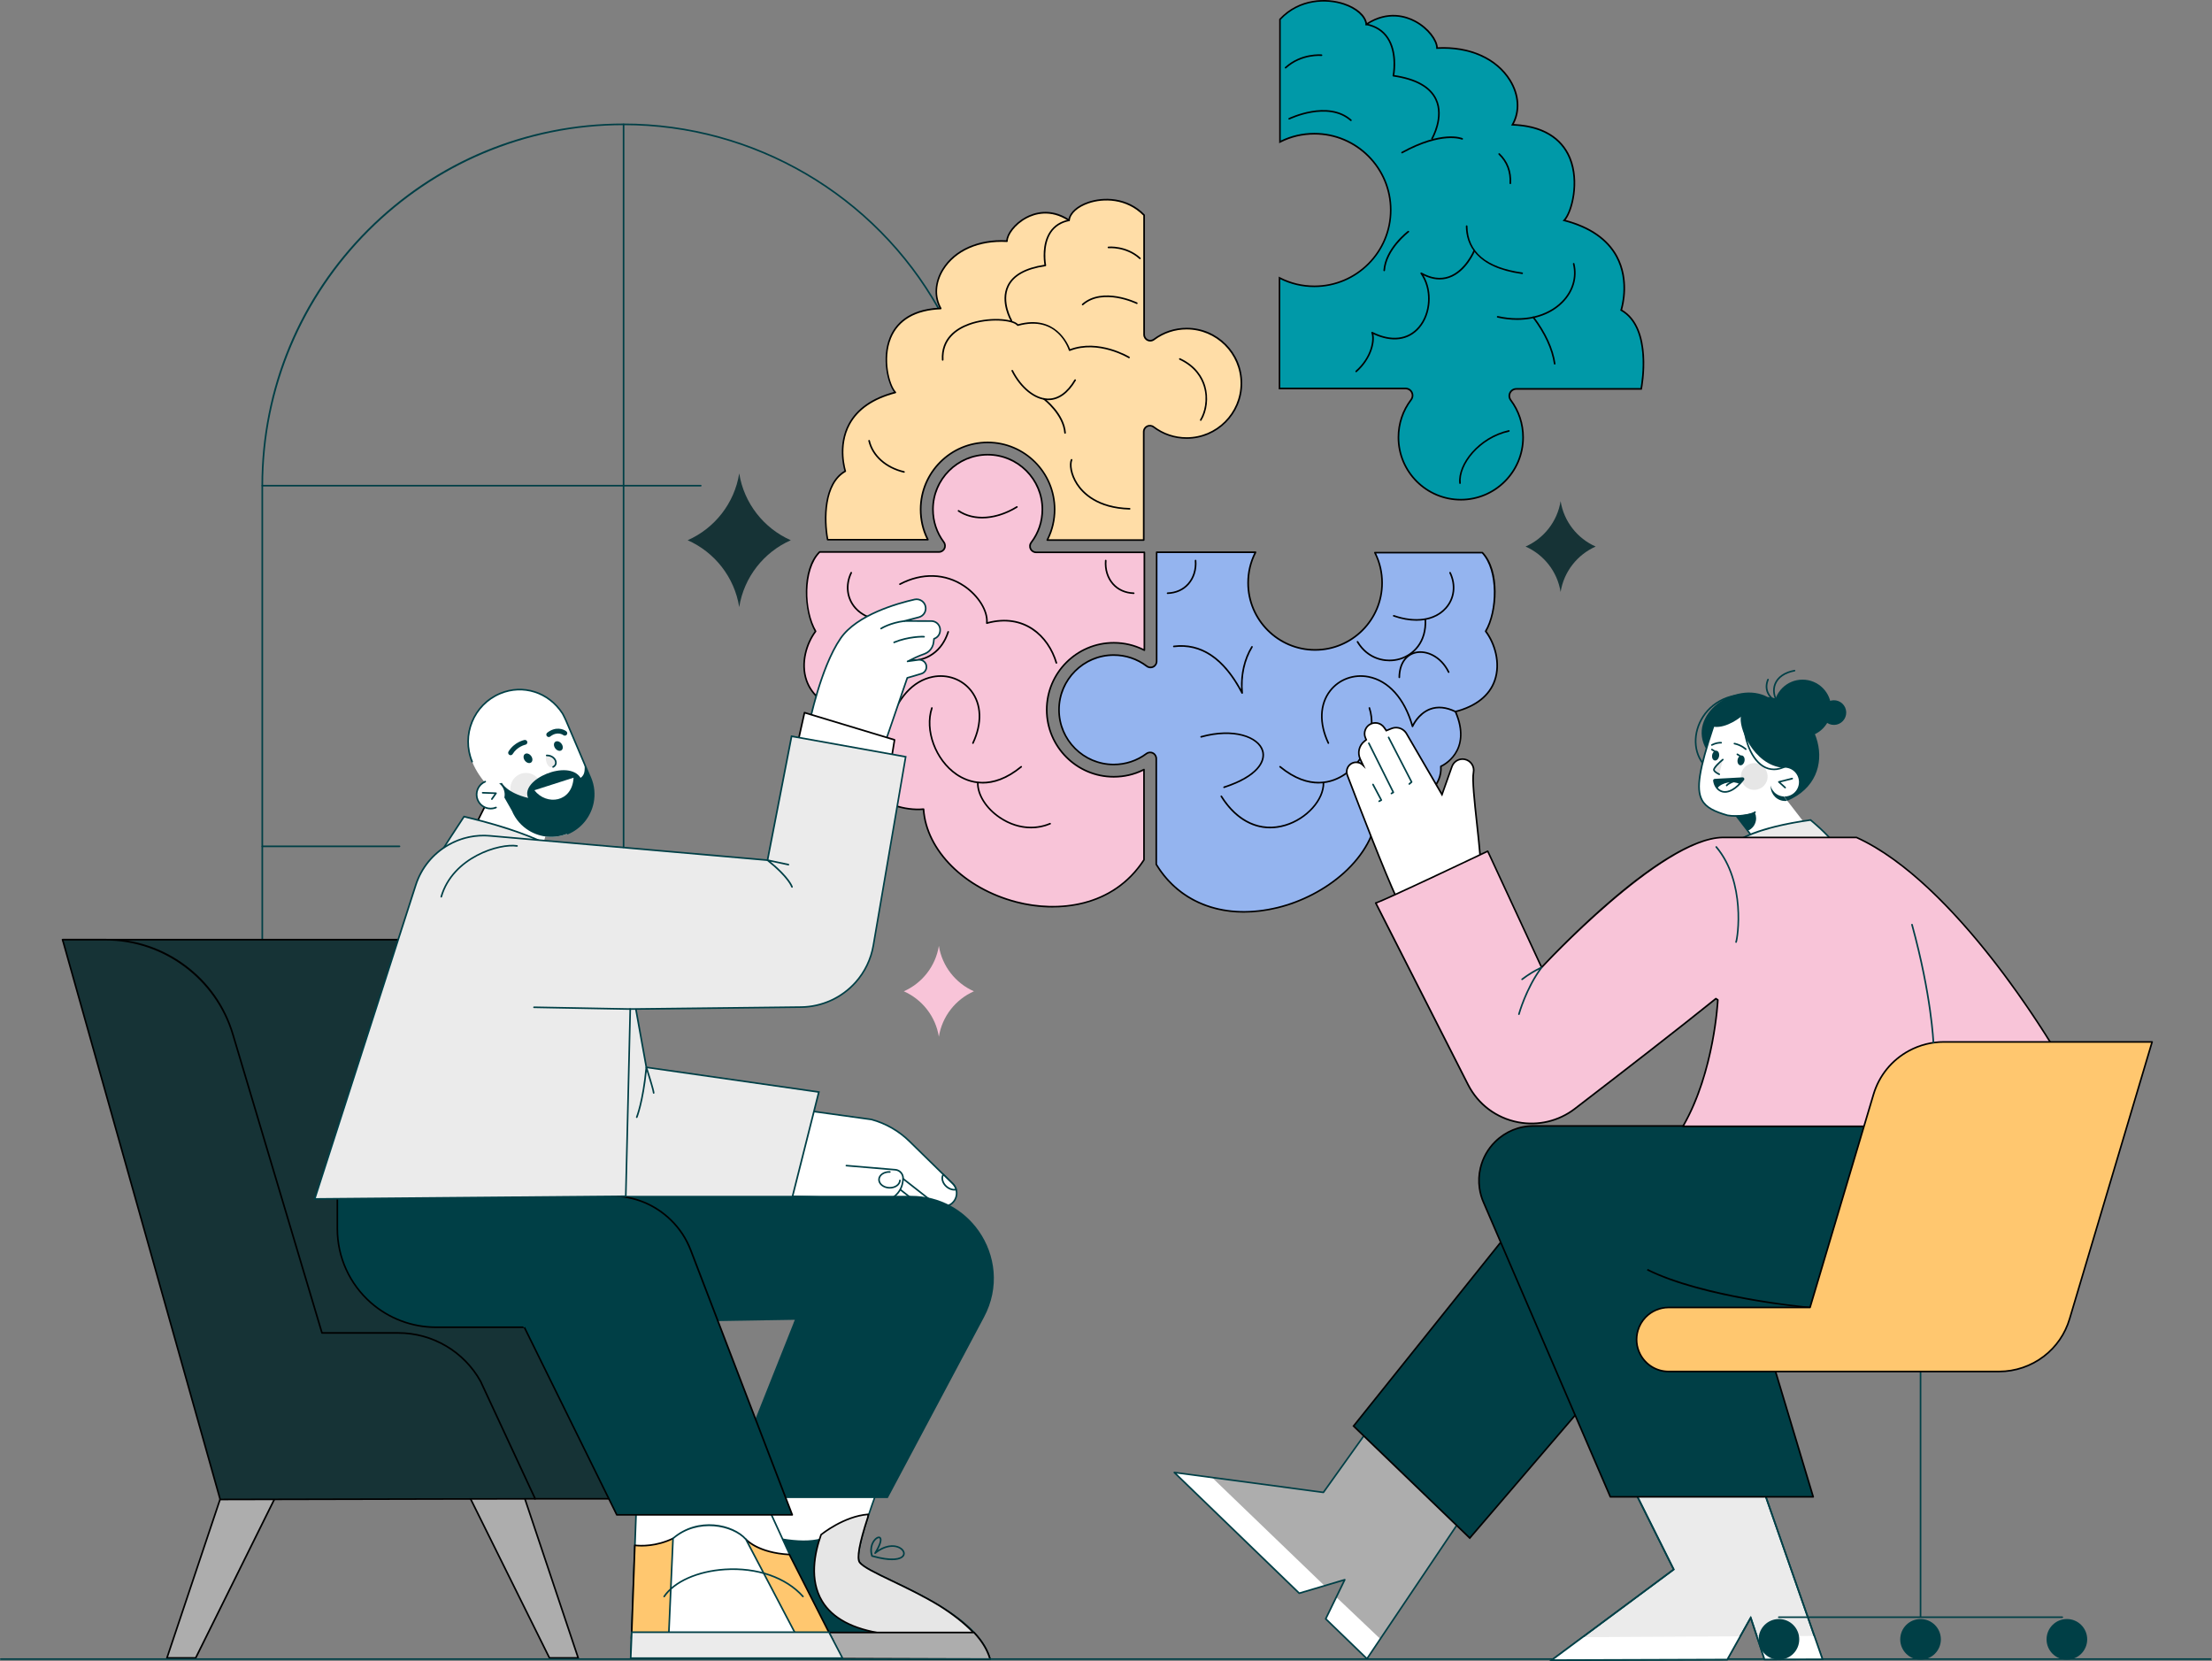 <svg width="983" height="738" viewBox="0 0 983 738" fill="none" xmlns="http://www.w3.org/2000/svg">
<rect x="0" y="0" width="983" height="738" fill="#808080" stroke="none"/>
<g clip-path="url(#clip0_812_2576)">
<path d="M116.553 417.888C116.353 417.888 116.196 417.726 116.196 417.532V215.804C116.196 172.819 132.935 132.41 163.331 102.02C193.727 71.624 234.137 54.892 277.121 54.892C335.157 54.892 388.917 86.332 417.432 136.948C417.532 137.123 417.469 137.342 417.294 137.435C417.125 137.529 416.901 137.473 416.807 137.298C388.423 86.913 334.9 55.61 277.127 55.61C188.789 55.61 116.921 127.478 116.921 215.81V417.538C116.921 417.738 116.759 417.894 116.565 417.894L116.553 417.888Z" fill="#003F46"/>
<path d="M105.371 643.599H133.123L86.969 736.662H74.193L105.371 643.599Z" fill="#ADADAD"/>
<path d="M87.195 737.019H73.7L105.115 643.243H133.705L133.448 643.761L87.201 737.025L87.195 737.019ZM74.694 736.3H86.745L132.542 643.955H105.628L74.694 736.3Z" fill="black"/>
<path d="M225.768 643.599H198.016L244.163 736.662H256.939L225.768 643.599Z" fill="#ADADAD"/>
<path d="M257.439 737.019H243.944L197.435 643.243H226.024L257.439 737.019ZM244.388 736.3H256.439L225.505 643.955H198.591L244.388 736.3Z" fill="black"/>
<path d="M210.584 464.692L205.702 417.526H27.808L61.354 468.761L132.103 619.61L237.824 665.963H306.954L210.584 464.692Z" fill="#163336"/>
<path d="M306.955 666.319H237.831C237.781 666.319 237.731 666.307 237.687 666.288L131.967 619.935C131.885 619.897 131.823 619.835 131.785 619.76L61.03 468.911L27.509 417.725C27.434 417.613 27.427 417.475 27.496 417.357C27.559 417.238 27.677 417.169 27.809 417.169H205.71C205.891 417.169 206.047 417.307 206.066 417.494L210.941 464.598L307.286 665.813C307.342 665.926 307.33 666.057 307.267 666.157C307.199 666.263 307.086 666.326 306.961 666.326L306.955 666.319ZM237.9 665.607H306.38L210.254 464.854C210.235 464.817 210.223 464.779 210.223 464.735L205.378 417.894H28.471L61.655 468.573L132.373 619.347L237.9 665.613V665.607Z" fill="black"/>
<path d="M660.232 280.502C665.395 271.77 666.295 253.532 658.738 245.556H610.997C613.103 249.694 614.197 254.263 614.197 259.007C614.197 275.421 600.84 288.772 584.426 288.772C568.013 288.772 554.655 275.421 554.655 259.007C554.655 254.194 555.78 249.569 557.943 245.387H514.002V293.847C514.002 294.885 513.415 295.829 512.49 296.291C511.558 296.754 510.452 296.647 509.627 296.016C505.37 292.778 500.289 291.072 494.926 291.072C481.518 291.072 470.611 301.979 470.611 315.386C470.611 328.794 481.518 339.701 494.926 339.701C500.22 339.701 505.245 338.032 509.471 334.869C510.296 334.25 511.402 334.15 512.327 334.613C513.252 335.075 513.833 336.019 513.833 337.05V384.085C539.21 425.951 609.691 398.824 612.253 359.533C624.998 360.69 641.224 352.583 640.299 340.532C640.299 340.532 654.669 334.275 646.787 316.199C670.195 310.173 667.414 290.009 660.232 280.509V280.502Z" fill="#94B4EF"/>
<path d="M552.762 405.531C536.004 405.531 521.903 398.08 513.534 384.267C513.503 384.21 513.484 384.148 513.484 384.079V337.044C513.484 336.144 512.984 335.332 512.177 334.925C511.371 334.519 510.421 334.607 509.696 335.144C505.408 338.351 500.308 340.045 494.932 340.045C481.331 340.045 470.262 328.975 470.262 315.374C470.262 301.773 481.331 290.703 494.932 290.703C500.37 290.703 505.533 292.441 509.852 295.722C510.571 296.272 511.527 296.36 512.34 295.96C513.152 295.56 513.659 294.741 513.659 293.835V245.375C513.659 245.175 513.821 245.019 514.015 245.019H557.956C558.081 245.019 558.2 245.081 558.262 245.194C558.325 245.3 558.331 245.431 558.275 245.544C556.118 249.713 555.024 254.238 555.024 259.001C555.024 275.215 568.219 288.409 584.433 288.409C600.647 288.409 613.841 275.215 613.841 259.001C613.841 254.307 612.779 249.838 610.679 245.712C610.622 245.6 610.629 245.469 610.691 245.362C610.754 245.256 610.872 245.194 610.997 245.194H658.739C658.839 245.194 658.932 245.237 659.001 245.306C666.958 253.7 665.514 272.008 660.664 280.471C664.614 285.815 667.339 294.622 664.602 302.467C662.251 309.198 656.27 314.018 647.288 316.424C651.201 325.7 649.2 331.813 646.8 335.332C644.519 338.682 641.531 340.32 640.681 340.738C640.912 344.77 639.281 348.633 635.943 351.92C630.493 357.29 620.954 360.552 612.598 359.909C610.941 381.841 588.927 398.48 567.925 403.618C562.7 404.893 557.625 405.518 552.768 405.525L552.762 405.531ZM514.203 383.985C524.841 401.449 544.855 408.537 567.75 402.931C588.621 397.824 610.485 381.273 611.904 359.509C611.91 359.415 611.954 359.321 612.029 359.259C612.104 359.196 612.198 359.165 612.291 359.171C620.529 359.921 630.043 356.733 635.431 351.42C638.681 348.214 640.243 344.457 639.943 340.557C639.931 340.407 640.018 340.263 640.156 340.201C640.731 339.951 654.101 333.863 646.463 316.337C646.419 316.243 646.425 316.13 646.463 316.036C646.506 315.943 646.594 315.874 646.694 315.849C655.657 313.543 661.614 308.836 663.914 302.242C666.595 294.554 663.851 285.897 659.939 280.721C659.851 280.603 659.845 280.446 659.914 280.321C665.183 271.408 665.583 253.494 658.57 245.919H611.566C613.548 250 614.548 254.401 614.548 259.013C614.548 275.627 601.034 289.141 584.42 289.141C567.807 289.141 554.293 275.627 554.293 259.013C554.293 254.332 555.324 249.875 557.356 245.75H514.359V293.847C514.359 295.029 513.703 296.085 512.646 296.61C511.584 297.135 510.346 297.016 509.408 296.304C505.214 293.116 500.208 291.435 494.926 291.435C481.719 291.435 470.974 302.179 470.974 315.386C470.974 328.594 481.719 339.338 494.926 339.338C500.139 339.338 505.096 337.694 509.258 334.582C510.202 333.875 511.44 333.769 512.49 334.294C513.54 334.819 514.196 335.875 514.196 337.051V383.985H514.203Z" fill="black"/>
<path d="M551.999 308.286C551.868 308.286 551.743 308.211 551.68 308.092C543.823 292.991 533.735 286.091 521.684 287.578C521.49 287.61 521.309 287.466 521.284 287.266C521.259 287.072 521.397 286.891 521.597 286.866C533.566 285.384 543.63 291.91 551.524 306.274C551.186 299.323 552.774 292.616 556.074 287.222C556.181 287.053 556.399 286.997 556.568 287.103C556.737 287.21 556.793 287.428 556.687 287.597C553.205 293.298 551.668 300.504 552.362 307.892C552.38 308.061 552.268 308.224 552.105 308.267C552.074 308.28 552.037 308.28 552.005 308.28L551.999 308.286Z" fill="black"/>
<path d="M518.859 263.945C518.666 263.945 518.509 263.795 518.503 263.602C518.497 263.402 518.653 263.239 518.847 263.233C522.51 263.102 525.61 261.72 527.81 259.232C530.123 256.62 531.267 252.926 530.942 249.094C530.923 248.894 531.073 248.725 531.267 248.707C531.448 248.688 531.635 248.838 531.654 249.032C531.998 253.057 530.792 256.945 528.348 259.701C526.016 262.339 522.735 263.802 518.872 263.939C518.872 263.939 518.866 263.939 518.859 263.939V263.945Z" fill="black"/>
<path d="M629.43 275.821C626.255 275.821 622.817 275.209 619.248 273.965C619.061 273.902 618.961 273.696 619.03 273.508C619.092 273.321 619.298 273.221 619.486 273.29C628.955 276.59 637.469 275.34 642.269 269.939C645.963 265.783 646.65 259.92 644.075 254.626C643.988 254.444 644.063 254.232 644.238 254.144C644.413 254.057 644.632 254.132 644.719 254.313C647.425 259.87 646.694 266.039 642.806 270.414C639.637 273.983 634.937 275.821 629.43 275.821Z" fill="black"/>
<path d="M617.471 293.822C612.24 293.822 606.552 291.397 602.958 285.353C602.858 285.184 602.914 284.965 603.083 284.859C603.252 284.759 603.47 284.815 603.577 284.984C608.121 292.616 616.128 294.222 622.047 292.435C627.716 290.716 633.591 285.284 633.073 275.19C633.06 274.99 633.216 274.821 633.41 274.815C633.635 274.802 633.779 274.958 633.785 275.152C634.329 285.659 628.185 291.322 622.253 293.122C620.759 293.572 619.14 293.822 617.471 293.822Z" fill="black"/>
<path d="M621.843 301.336C621.643 301.336 621.486 301.173 621.486 300.973C621.549 294.904 624.387 290.653 629.074 289.597C633.862 288.522 640.563 291.229 644.107 298.504C644.194 298.685 644.119 298.898 643.944 298.985C643.769 299.073 643.55 298.998 643.463 298.823C640.081 291.885 633.744 289.285 629.231 290.303C624.893 291.279 622.261 295.273 622.205 300.986C622.205 301.186 622.043 301.342 621.849 301.342L621.843 301.336Z" fill="black"/>
<path d="M590.321 330.538C590.183 330.538 590.058 330.463 589.996 330.331C585.789 321.406 586.095 312.799 590.846 306.705C594.902 301.498 601.572 299.073 608.241 300.379C617.129 302.123 624.217 309.898 627.799 321.774C628.705 320.087 631.118 316.361 635.418 314.749C638.868 313.455 642.75 313.83 646.95 315.874C647.125 315.961 647.2 316.174 647.119 316.355C647.031 316.537 646.819 316.612 646.638 316.524C642.625 314.574 638.931 314.205 635.674 315.424C630.442 317.387 628.067 322.849 628.042 322.906C627.98 323.043 627.83 323.125 627.692 323.125C627.542 323.112 627.411 323.012 627.367 322.862C623.961 310.755 616.935 302.817 608.103 301.085C601.703 299.829 595.302 302.148 591.408 307.148C586.833 313.017 586.552 321.362 590.639 330.025C590.727 330.206 590.646 330.419 590.471 330.5C590.421 330.525 590.371 330.531 590.321 330.531V330.538Z" fill="black"/>
<path d="M585.963 348.139C581.069 348.139 575.193 346.358 568.611 340.957C568.461 340.832 568.436 340.607 568.561 340.451C568.686 340.295 568.912 340.276 569.068 340.401C582.25 351.221 592.501 347.139 597.439 343.739C606.614 337.426 611.44 324.394 608.208 314.68C608.146 314.493 608.246 314.287 608.433 314.224C608.621 314.162 608.827 314.262 608.89 314.449C612.221 324.444 607.271 337.845 597.851 344.326C595.226 346.133 591.151 348.127 585.963 348.127V348.139Z" fill="black"/>
<path d="M543.967 350.158C543.817 350.158 543.673 350.064 543.623 349.908C543.561 349.72 543.667 349.52 543.855 349.458C558.4 344.733 562.119 338.213 560.756 333.694C558.956 327.725 548.161 323.75 533.866 327.744C533.673 327.8 533.479 327.688 533.423 327.494C533.366 327.3 533.479 327.106 533.673 327.05C548.386 322.943 559.543 327.194 561.444 333.488C562.906 338.332 559.112 345.258 544.08 350.139C544.042 350.152 544.005 350.158 543.967 350.158Z" fill="black"/>
<path d="M564.431 368.059C555.937 368.059 548.161 363.171 542.43 354.002C542.324 353.833 542.374 353.614 542.542 353.508C542.711 353.402 542.93 353.452 543.036 353.621C550.093 364.915 560.312 369.547 571.063 366.34C580.445 363.54 587.952 355.221 587.796 347.795C587.796 347.595 587.946 347.433 588.146 347.427H588.152C588.346 347.427 588.508 347.583 588.508 347.777C588.671 355.502 580.939 364.14 571.263 367.028C568.951 367.716 566.663 368.059 564.425 368.059H564.431Z" fill="black"/>
<path d="M494.932 285.616C499.744 285.616 504.37 286.741 508.558 288.904V245.425H460.454C459.416 245.425 458.473 244.838 458.01 243.913C457.547 242.988 457.654 241.875 458.285 241.05C461.523 236.794 463.229 231.712 463.229 226.349C463.229 212.942 452.322 202.035 438.915 202.035C425.507 202.035 414.6 212.942 414.6 226.349C414.6 231.643 416.269 236.669 419.432 240.894C420.051 241.719 420.151 242.825 419.688 243.75C419.226 244.675 418.282 245.257 417.251 245.257H364.247C356.371 253.064 357.227 271.665 362.459 280.509C355.277 290.01 352.496 310.174 375.904 316.2C368.022 334.276 382.392 340.533 382.392 340.533C381.467 352.584 397.687 360.697 410.438 359.534C412.969 398.381 482.249 422.414 508.401 382.042V341.952C504.263 344.058 499.688 345.152 494.95 345.152C478.537 345.152 465.179 331.801 465.179 315.387C465.179 298.973 478.537 285.622 494.95 285.622L494.932 285.616Z" fill="#F8C4D8"/>
<path d="M467.811 403.237C462.16 403.237 456.622 402.456 451.547 401.137C428.476 395.13 411.488 378.217 410.087 359.921C401.731 360.565 392.192 357.309 386.742 351.933C383.404 348.639 381.766 344.777 382.004 340.751C381.154 340.332 378.166 338.695 375.885 335.345C373.491 331.832 371.484 325.713 375.397 316.437C366.415 314.03 360.434 309.211 358.083 302.48C355.346 294.635 358.071 285.828 362.021 280.484C357.152 271.983 355.802 253.113 363.99 245C364.059 244.931 364.146 244.894 364.24 244.894H417.244C418.144 244.894 418.957 244.394 419.363 243.588C419.769 242.781 419.682 241.831 419.144 241.106C415.938 236.818 414.244 231.718 414.244 226.343C414.244 212.741 425.314 201.672 438.915 201.672C452.516 201.672 463.585 212.741 463.585 226.343C463.585 231.78 461.848 236.943 458.566 241.256C458.016 241.981 457.929 242.931 458.329 243.744C458.729 244.556 459.547 245.063 460.454 245.063H508.557C508.757 245.063 508.914 245.225 508.914 245.419V288.897C508.914 289.022 508.851 289.141 508.739 289.204C508.632 289.266 508.501 289.272 508.389 289.216C504.22 287.06 499.694 285.966 494.931 285.966C478.718 285.966 465.523 299.161 465.523 315.374C465.523 331.588 478.718 344.783 494.931 344.783C499.625 344.783 504.095 343.72 508.22 341.62C508.332 341.564 508.464 341.57 508.57 341.633C508.676 341.695 508.739 341.814 508.739 341.939V382.029C508.739 382.098 508.72 382.167 508.682 382.223C498.65 397.712 482.83 403.218 467.811 403.218V403.237ZM410.425 359.171C410.512 359.171 410.594 359.203 410.656 359.259C410.731 359.321 410.775 359.409 410.781 359.509C411.963 377.635 428.801 394.468 451.728 400.443C470.029 405.212 494.413 402.85 508.026 381.942V342.533C503.945 344.514 499.544 345.514 494.931 345.514C478.318 345.514 464.804 332.001 464.804 315.387C464.804 298.773 478.318 285.259 494.931 285.259C499.607 285.259 504.07 286.291 508.195 288.322V245.781H460.447C459.266 245.781 458.204 245.125 457.679 244.069C457.153 243.013 457.272 241.769 457.985 240.831C461.173 236.637 462.86 231.63 462.86 226.349C462.86 213.142 452.116 202.397 438.908 202.397C425.701 202.397 414.957 213.142 414.957 226.349C414.957 231.562 416.6 236.518 419.713 240.681C420.419 241.619 420.526 242.863 420.001 243.913C419.476 244.963 418.419 245.619 417.238 245.619H364.384C357.046 253.063 357.34 271.171 362.753 280.328C362.828 280.453 362.815 280.609 362.728 280.728C358.815 285.903 356.071 294.56 358.752 302.248C361.052 308.843 367.009 313.543 375.972 315.856C376.072 315.881 376.16 315.949 376.204 316.043C376.247 316.137 376.254 316.249 376.204 316.343C373.035 323.612 373.122 330.044 376.46 334.945C378.979 338.639 382.473 340.189 382.504 340.207C382.642 340.27 382.729 340.414 382.717 340.564C382.417 344.464 383.979 348.221 387.229 351.427C392.617 356.74 402.131 359.928 410.369 359.178C410.381 359.178 410.387 359.178 410.4 359.178L410.425 359.171Z" fill="black"/>
<path d="M436.489 230.355C432.52 230.355 428.826 229.336 425.751 227.28C425.588 227.168 425.544 226.949 425.651 226.78C425.763 226.617 425.982 226.574 426.151 226.68C432.87 231.174 442.671 230.505 451.728 224.942C451.896 224.842 452.115 224.892 452.221 225.061C452.328 225.23 452.271 225.449 452.103 225.555C446.921 228.736 441.489 230.355 436.495 230.355H436.489Z" fill="black"/>
<path d="M469.454 294.922C469.298 294.922 469.154 294.822 469.11 294.666C465.591 282.759 454.797 272.746 438.639 277.221C438.527 277.252 438.402 277.221 438.314 277.152C438.227 277.077 438.177 276.959 438.189 276.84C438.72 271.727 434.57 264.951 428.307 260.714C420.006 255.101 409.718 254.801 400.086 259.889C399.911 259.982 399.692 259.914 399.599 259.738C399.505 259.563 399.574 259.345 399.749 259.251C409.624 254.038 420.175 254.351 428.707 260.12C434.97 264.351 439.183 271.108 438.939 276.396C455.297 272.127 466.21 282.34 469.798 294.46C469.854 294.647 469.748 294.847 469.554 294.904C469.523 294.916 469.485 294.916 469.454 294.916V294.922Z" fill="black"/>
<path d="M503.826 263.945C503.826 263.945 503.82 263.945 503.813 263.945C499.951 263.807 496.669 262.339 494.338 259.707C491.894 256.951 490.687 253.057 491.031 249.038C491.05 248.838 491.244 248.694 491.419 248.713C491.619 248.731 491.763 248.9 491.744 249.1C491.419 252.925 492.556 256.619 494.875 259.238C497.075 261.72 500.176 263.107 503.838 263.239C504.038 263.245 504.195 263.414 504.182 263.607C504.176 263.801 504.013 263.951 503.826 263.951V263.945Z" fill="black"/>
<path d="M393.255 275.821C387.748 275.821 383.048 273.984 379.879 270.415C375.991 266.039 375.253 259.87 377.966 254.313C378.053 254.132 378.272 254.063 378.447 254.145C378.622 254.232 378.697 254.445 378.61 254.626C376.035 259.92 376.722 265.783 380.416 269.94C385.217 275.34 393.736 276.59 403.199 273.29C403.387 273.227 403.593 273.321 403.655 273.509C403.724 273.696 403.624 273.902 403.437 273.965C399.868 275.209 396.43 275.821 393.255 275.821Z" fill="black"/>
<path d="M405.249 293.835C404.23 293.835 403.224 293.741 402.242 293.566C395.192 292.279 388.335 286.084 388.898 275.159C388.91 274.959 389.048 274.809 389.273 274.821C389.473 274.834 389.623 275.002 389.61 275.196C389.073 285.691 395.629 291.629 402.367 292.86C409.305 294.123 417.775 290.841 421.044 280.628C421.106 280.44 421.306 280.334 421.494 280.396C421.681 280.459 421.788 280.659 421.725 280.847C418.781 290.035 411.768 293.835 405.236 293.835H405.249Z" fill="black"/>
<path d="M400.843 301.336C400.649 301.336 400.486 301.179 400.486 300.979C400.424 295.266 397.799 291.272 393.455 290.297C388.942 289.278 382.604 291.885 379.228 298.817C379.141 298.998 378.928 299.067 378.747 298.979C378.566 298.892 378.497 298.679 378.585 298.498C382.129 291.229 388.835 288.516 393.617 289.591C398.305 290.647 401.143 294.898 401.205 300.967C401.205 301.167 401.049 301.329 400.849 301.329L400.843 301.336Z" fill="black"/>
<path d="M432.364 330.538C432.314 330.538 432.258 330.525 432.214 330.507C432.033 330.419 431.958 330.207 432.045 330.032C436.133 321.362 435.852 313.024 431.276 307.155C427.382 302.161 420.988 299.836 414.581 301.092C405.749 302.823 398.73 310.761 395.317 322.869C395.274 323.012 395.149 323.119 394.992 323.131C394.855 323.131 394.699 323.056 394.642 322.912C394.617 322.856 392.242 317.393 387.01 315.431C383.748 314.212 380.066 314.58 376.047 316.531C375.872 316.618 375.653 316.543 375.566 316.362C375.478 316.187 375.553 315.968 375.735 315.881C379.935 313.837 383.816 313.462 387.267 314.755C391.567 316.368 393.98 320.093 394.886 321.781C398.461 309.905 405.556 302.13 414.444 300.386C421.113 299.079 427.782 301.498 431.839 306.711C436.589 312.805 436.895 321.412 432.689 330.338C432.626 330.469 432.501 330.544 432.364 330.544V330.538Z" fill="black"/>
<path d="M436.714 348.139C431.533 348.139 427.457 346.145 424.826 344.339C415.406 337.857 410.456 324.456 413.788 314.462C413.85 314.274 414.056 314.174 414.244 314.237C414.431 314.299 414.531 314.499 414.469 314.693C411.231 324.406 416.063 337.438 425.232 343.751C430.17 347.145 440.427 351.233 453.603 340.414C453.753 340.289 453.978 340.307 454.109 340.464C454.234 340.614 454.209 340.845 454.059 340.97C447.484 346.37 441.602 348.152 436.708 348.152L436.714 348.139Z" fill="black"/>
<path d="M458.166 368.059C453.341 368.059 448.446 366.516 443.996 363.484C437.914 359.346 434.058 353.183 434.17 347.783C434.17 347.589 434.333 347.433 434.527 347.433H434.533C434.733 347.433 434.889 347.602 434.883 347.802C434.77 352.971 438.508 358.896 444.396 362.897C451.365 367.634 459.429 368.641 466.523 365.659C466.704 365.584 466.917 365.666 466.992 365.853C467.067 366.034 466.985 366.247 466.798 366.322C464.023 367.491 461.104 368.066 458.16 368.066L458.166 368.059Z" fill="black"/>
<path d="M584.131 127.228C578.65 127.228 573.38 125.947 568.611 123.484V172.607H624.622C625.803 172.607 626.878 173.276 627.403 174.332C627.928 175.388 627.81 176.651 627.091 177.595C623.403 182.439 621.459 188.233 621.459 194.34C621.459 209.61 633.885 222.029 649.155 222.029C664.425 222.029 676.851 209.61 676.851 194.34C676.851 188.314 674.951 182.583 671.35 177.77C670.644 176.826 670.532 175.57 671.063 174.52C671.588 173.469 672.663 172.807 673.838 172.807H729.342C730.867 165.056 732.43 144.567 720.454 137.786C720.454 137.786 730.749 107.164 695.115 97.926C700.659 92.12 707.784 56.748 672.15 55.429C680.07 41.703 666.606 19.795 638.623 21.377C638.623 14.776 623.578 -0.006 607.208 10.82C606.22 1.463 582.5 -6.05 568.818 8.626V63.074C573.53 60.673 578.737 59.43 584.144 59.43C602.839 59.43 618.053 74.637 618.053 93.332C618.053 112.027 602.839 127.235 584.144 127.235L584.131 127.228Z" fill="#0099A8"/>
<path d="M649.156 222.386C633.686 222.386 621.104 209.803 621.104 194.333C621.104 188.145 623.079 182.282 626.81 177.376C627.448 176.538 627.554 175.432 627.085 174.494C626.617 173.551 625.673 172.969 624.623 172.969H568.256V122.897L568.781 123.165C573.537 125.622 578.7 126.872 584.132 126.872C602.633 126.872 617.678 111.821 617.678 93.326C617.678 74.831 602.627 59.779 584.132 59.779C578.775 59.779 573.675 60.992 568.975 63.386L568.456 63.648V8.475L568.55 8.369C577.238 -0.95 589.507 -1.188 597.371 1.444C602.965 3.313 606.765 6.632 607.478 10.207C616.872 4.263 625.029 6.988 629.098 9.176C635.055 12.376 638.705 17.589 638.961 20.995C653.219 20.295 665.313 25.708 671.364 35.528C675.345 41.99 675.845 49.254 672.739 55.092C688.846 55.867 695.378 63.711 698.009 70.199C702.229 80.581 699.01 93.601 695.759 97.72C706.879 100.714 714.617 106.114 718.767 113.777C724.436 124.241 721.449 135.685 720.88 137.617C734.831 145.855 729.912 171.769 729.693 172.875L729.637 173.163H673.839C672.795 173.163 671.851 173.744 671.382 174.682C670.914 175.619 671.014 176.72 671.639 177.557C675.283 182.432 677.214 188.233 677.214 194.34C677.214 209.81 664.632 222.392 649.162 222.392L649.156 222.386ZM568.975 172.244H624.623C625.948 172.244 627.135 172.982 627.729 174.169C628.317 175.357 628.185 176.751 627.385 177.807C623.748 182.589 621.822 188.308 621.822 194.333C621.822 209.403 634.086 221.667 649.156 221.667C664.226 221.667 676.489 209.403 676.489 194.333C676.489 188.383 674.614 182.726 671.057 177.982C670.264 176.926 670.145 175.538 670.732 174.357C671.326 173.176 672.514 172.444 673.833 172.444H729.037C729.593 169.382 733.468 145.567 720.267 138.092L720.011 137.948L720.105 137.667C720.149 137.542 724.162 125.247 718.124 114.109C713.998 106.502 706.223 101.176 695.009 98.27L694.415 98.12L694.834 97.676C698.097 94.257 701.61 81.006 697.328 70.468C693.615 61.336 684.896 56.254 672.114 55.779L671.52 55.754L671.82 55.235C675.101 49.547 674.695 42.322 670.739 35.896C664.782 26.221 652.769 20.926 638.624 21.72L638.242 21.739V21.358C638.242 18.251 634.611 12.951 628.742 9.794C624.748 7.65 616.666 4.963 607.384 11.094L606.89 11.419L606.828 10.832C606.465 7.382 602.652 3.963 597.121 2.112C589.489 -0.438 577.6 -0.225 569.15 8.744V62.467C573.813 60.192 578.844 59.042 584.113 59.042C603.009 59.042 618.378 74.412 618.378 93.307C618.378 112.202 603.009 127.572 584.113 127.572C578.763 127.572 573.669 126.391 568.956 124.053V172.232L568.975 172.244Z" fill="black"/>
<path d="M636.373 61.98C636.311 61.98 636.248 61.962 636.192 61.93C636.023 61.83 635.967 61.612 636.067 61.437C636.123 61.343 641.517 52.023 637.773 44.229C635.192 38.854 628.929 35.41 619.166 33.997C619.066 33.984 618.978 33.928 618.922 33.847C618.866 33.766 618.841 33.666 618.866 33.572C618.884 33.472 620.785 23.684 616.328 17.002C614.278 13.927 611.184 11.964 607.134 11.158C606.94 11.12 606.815 10.933 606.852 10.739C606.89 10.545 607.077 10.414 607.271 10.458C611.515 11.302 614.759 13.37 616.922 16.608C621.097 22.865 619.953 31.441 619.628 33.341C629.442 34.822 635.761 38.385 638.417 43.923C642.324 52.067 636.736 61.705 636.68 61.805C636.611 61.918 636.492 61.98 636.373 61.98Z" fill="black"/>
<path d="M600.34 53.798C600.253 53.798 600.171 53.767 600.103 53.71C590.108 44.872 573.213 53.023 573.044 53.104C572.863 53.191 572.651 53.116 572.563 52.941C572.476 52.766 572.551 52.548 572.726 52.46C572.901 52.373 590.221 44.01 600.578 53.173C600.728 53.304 600.74 53.529 600.609 53.679C600.54 53.76 600.44 53.798 600.34 53.798Z" fill="black"/>
<path d="M571.299 30.44C571.199 30.44 571.105 30.402 571.037 30.321C570.905 30.177 570.912 29.946 571.062 29.815C578.225 23.314 587.225 24.171 587.313 24.183C587.513 24.202 587.65 24.383 587.632 24.577C587.613 24.771 587.438 24.915 587.238 24.896C587.15 24.883 578.462 24.071 571.543 30.346C571.474 30.409 571.387 30.44 571.299 30.44Z" fill="black"/>
<path d="M671.176 81.825C671.176 81.825 671.164 81.825 671.158 81.825C670.958 81.813 670.808 81.644 670.82 81.45C671.101 76.319 669.464 72.018 665.963 68.674C665.82 68.537 665.813 68.312 665.951 68.168C666.088 68.024 666.313 68.018 666.457 68.156C670.12 71.656 671.826 76.144 671.533 81.494C671.52 81.688 671.364 81.832 671.176 81.832V81.825Z" fill="black"/>
<path d="M615.134 120.516C615.134 120.516 615.116 120.516 615.109 120.516C614.909 120.503 614.766 120.328 614.778 120.134C615.484 110.402 625.241 102.939 625.654 102.627C625.81 102.508 626.035 102.539 626.154 102.696C626.273 102.852 626.241 103.077 626.085 103.196C625.985 103.271 616.178 110.777 615.491 120.184C615.478 120.372 615.322 120.516 615.134 120.516Z" fill="black"/>
<path d="M676.451 121.772C676.451 121.772 676.42 121.772 676.402 121.772C655.906 118.934 651.5 108.627 651.412 100.483C651.412 100.283 651.568 100.12 651.768 100.12C651.95 100.108 652.131 100.277 652.131 100.477C652.256 111.915 660.45 118.84 676.501 121.066C676.695 121.091 676.833 121.272 676.808 121.472C676.783 121.653 676.626 121.784 676.451 121.784V121.772Z" fill="black"/>
<path d="M602.664 165.394C602.564 165.394 602.464 165.35 602.395 165.269C602.264 165.119 602.282 164.894 602.426 164.763C609.571 158.494 610.514 150.587 609.421 147.943C609.364 147.805 609.396 147.643 609.508 147.543C609.621 147.443 609.777 147.418 609.914 147.486C618.115 151.618 625.553 150.812 630.31 145.268C635.679 139.011 636.116 128.404 631.278 121.622C631.178 121.484 631.191 121.297 631.303 121.172C631.416 121.047 631.603 121.016 631.747 121.103C636.004 123.516 640.048 124.078 643.773 122.785C651.086 120.247 654.786 111.334 654.824 111.246C654.899 111.065 655.112 110.971 655.293 111.052C655.474 111.127 655.562 111.334 655.493 111.521C655.337 111.903 651.63 120.822 644.011 123.466C640.448 124.703 636.629 124.335 632.629 122.378C636.816 129.416 636.123 139.598 630.853 145.736C626.009 151.381 618.565 152.368 610.339 148.499C611.202 152.268 609.233 159.75 602.895 165.313C602.826 165.375 602.745 165.4 602.658 165.4L602.664 165.394Z" fill="black"/>
<path d="M674.252 142.13C671.408 142.13 668.457 141.798 665.463 141.123C665.27 141.079 665.151 140.886 665.195 140.692C665.238 140.498 665.426 140.379 665.626 140.423C676.914 142.973 687.546 140.529 694.078 133.885C698.641 129.241 700.435 123.191 698.991 117.278C698.941 117.084 699.06 116.89 699.253 116.846C699.441 116.796 699.641 116.915 699.685 117.109C701.185 123.266 699.328 129.566 694.584 134.391C689.621 139.442 682.365 142.13 674.252 142.13Z" fill="black"/>
<path d="M690.903 162C690.728 162 690.578 161.869 690.546 161.694C689.577 155.131 686.402 148.218 681.096 141.161C680.977 141.005 681.008 140.78 681.164 140.661C681.321 140.542 681.546 140.574 681.664 140.73C687.04 147.887 690.271 154.906 691.253 161.594C691.284 161.788 691.146 161.975 690.953 162C690.934 162 690.915 162 690.896 162H690.903Z" fill="black"/>
<path d="M648.824 215.041C648.642 215.041 648.486 214.904 648.467 214.722C647.586 206.278 657.005 194.133 670.469 191.127C670.663 191.083 670.856 191.208 670.894 191.402C670.938 191.596 670.813 191.789 670.619 191.827C657.505 194.752 648.323 206.497 649.174 214.647C649.192 214.847 649.048 215.022 648.855 215.041C648.842 215.041 648.83 215.041 648.817 215.041H648.824Z" fill="black"/>
<path d="M623.049 68.149C622.924 68.149 622.799 68.08 622.737 67.961C622.643 67.786 622.706 67.568 622.881 67.474C640.888 57.604 649.583 61.223 649.945 61.38C650.126 61.461 650.208 61.667 650.126 61.855C650.045 62.036 649.833 62.117 649.651 62.042C649.564 62.005 640.876 58.429 623.218 68.105C623.162 68.136 623.106 68.149 623.043 68.149H623.049Z" fill="black"/>
<path d="M527.346 146.017C522.052 146.017 517.027 147.686 512.802 150.849C511.976 151.468 510.87 151.568 509.945 151.105C509.02 150.642 508.439 149.699 508.439 148.667V95.613C496.375 83.225 475.943 89.757 475.086 97.895C460.716 88.394 447.509 101.37 447.509 107.164C422.945 105.777 411.125 125.009 418.076 137.06C386.786 138.217 393.042 169.275 397.912 174.369C366.622 182.482 375.66 209.366 375.66 209.366C365.303 215.229 366.478 232.78 367.797 239.805H412.344C410.237 235.668 409.144 231.099 409.144 226.354C409.144 209.941 422.501 196.59 438.915 196.59C455.328 196.59 468.686 209.941 468.686 226.354C468.686 231.167 467.561 235.793 465.398 239.974H508.27V191.871C508.27 190.833 508.857 189.889 509.789 189.427C510.714 188.964 511.826 189.07 512.652 189.702C516.908 192.939 521.99 194.646 527.353 194.646C540.76 194.646 551.667 183.739 551.667 170.331C551.667 156.924 540.76 146.017 527.353 146.017H527.346Z" fill="#FFDDA7"/>
<path d="M508.264 240.325H465.392C465.267 240.325 465.148 240.262 465.086 240.15C465.023 240.044 465.017 239.912 465.073 239.8C467.23 235.631 468.324 231.105 468.324 226.343C468.324 210.129 455.129 196.934 438.915 196.934C422.701 196.934 409.507 210.129 409.507 226.343C409.507 231.037 410.569 235.506 412.669 239.631C412.726 239.744 412.719 239.875 412.657 239.981C412.594 240.087 412.476 240.15 412.351 240.15H367.803C367.628 240.15 367.485 240.025 367.453 239.856C365.81 231.112 365.628 214.898 375.242 209.179C374.716 207.385 372.154 197.397 377.11 188.252C380.754 181.527 387.536 176.789 397.274 174.151C394.424 170.463 391.636 159.081 395.331 149.993C397.643 144.293 403.369 137.404 417.488 136.704C414.795 131.579 415.245 125.21 418.732 119.547C424.045 110.921 434.677 106.158 447.172 106.765C447.428 103.764 450.635 99.202 455.854 96.395C459.423 94.476 466.586 92.082 474.83 97.27C475.474 94.207 478.724 91.338 483.475 89.695C490.282 87.338 500.976 87.401 508.708 95.339C508.77 95.407 508.808 95.495 508.808 95.589V148.643C508.808 149.543 509.308 150.355 510.114 150.762C510.921 151.168 511.871 151.081 512.596 150.543C516.884 147.337 521.984 145.643 527.359 145.643C540.96 145.643 552.03 156.712 552.03 170.313C552.03 183.914 540.96 194.984 527.359 194.984C521.921 194.984 516.759 193.246 512.439 189.965C511.721 189.415 510.764 189.327 509.952 189.727C509.139 190.127 508.633 190.946 508.633 191.852V239.956C508.633 240.156 508.47 240.312 508.277 240.312L508.264 240.325ZM465.973 239.612H507.908V191.871C507.908 190.69 508.564 189.633 509.621 189.108C510.683 188.583 511.921 188.702 512.858 189.415C517.052 192.602 522.059 194.284 527.341 194.284C540.548 194.284 551.292 183.539 551.292 170.332C551.292 157.125 540.548 146.38 527.341 146.38C522.128 146.38 517.171 148.024 513.008 151.137C512.064 151.843 510.827 151.949 509.777 151.424C508.727 150.899 508.07 149.843 508.07 148.668V95.758C500.582 88.163 490.269 88.113 483.687 90.395C478.912 92.051 475.749 94.939 475.43 97.933C475.418 98.058 475.343 98.164 475.224 98.22C475.112 98.276 474.98 98.264 474.874 98.195C466.742 92.82 459.667 95.176 456.166 97.051C451.029 99.814 447.847 104.452 447.847 107.165C447.847 107.265 447.81 107.358 447.735 107.427C447.66 107.496 447.566 107.533 447.466 107.527C435.071 106.827 424.539 111.471 419.314 119.953C415.845 125.579 415.495 131.91 418.364 136.886C418.426 136.992 418.426 137.129 418.364 137.242C418.301 137.354 418.189 137.423 418.064 137.429C406.856 137.842 399.218 142.292 395.968 150.299C392.218 159.531 395.293 171.145 398.149 174.139C398.237 174.232 398.268 174.364 398.237 174.482C398.206 174.607 398.106 174.701 397.981 174.732C388.149 177.283 381.329 181.952 377.717 188.615C372.429 198.372 375.942 209.154 375.979 209.26C376.035 209.422 375.967 209.604 375.817 209.685C366.416 215.01 366.51 230.755 368.078 239.456H411.751C409.769 235.374 408.769 230.974 408.769 226.361C408.769 209.747 422.283 196.234 438.896 196.234C455.51 196.234 469.024 209.747 469.024 226.361C469.024 231.037 467.992 235.499 465.961 239.625L465.973 239.612Z" fill="black"/>
<path d="M449.477 142.854C449.352 142.854 449.234 142.792 449.171 142.679C448.965 142.336 444.202 134.11 447.646 126.941C449.984 122.071 455.528 118.94 464.128 117.634C463.835 115.871 462.878 108.414 466.522 102.958C468.429 100.101 471.285 98.282 475.023 97.538C475.217 97.501 475.404 97.626 475.442 97.82C475.479 98.013 475.354 98.201 475.161 98.238C471.617 98.939 468.91 100.664 467.116 103.345C463.216 109.196 464.879 117.771 464.897 117.859C464.916 117.952 464.897 118.059 464.841 118.134C464.785 118.215 464.697 118.265 464.597 118.284C456.04 119.521 450.552 122.534 448.296 127.247C445.021 134.072 449.746 142.236 449.79 142.317C449.89 142.486 449.834 142.704 449.665 142.811C449.609 142.842 449.546 142.861 449.484 142.861L449.477 142.854Z" fill="black"/>
<path d="M481.112 135.673C481.012 135.673 480.912 135.629 480.843 135.554C480.712 135.404 480.725 135.179 480.875 135.048C489.988 126.985 505.22 134.342 505.37 134.417C505.545 134.504 505.62 134.717 505.533 134.898C505.445 135.073 505.233 135.148 505.052 135.06C504.902 134.985 490.094 127.847 481.343 135.585C481.275 135.648 481.193 135.673 481.106 135.673H481.112Z" fill="black"/>
<path d="M506.608 115.165C506.52 115.165 506.433 115.134 506.364 115.071C500.307 109.571 492.7 110.289 492.619 110.296C492.413 110.314 492.244 110.171 492.225 109.977C492.207 109.777 492.35 109.602 492.544 109.583C492.625 109.577 500.538 108.821 506.845 114.54C506.989 114.671 507.001 114.902 506.87 115.046C506.801 115.121 506.701 115.165 506.608 115.165Z" fill="black"/>
<path d="M418.919 160.274C418.732 160.274 418.569 160.124 418.563 159.937C418.038 150.374 424.739 145.867 430.452 143.773C438.865 140.685 449.891 141.342 452.422 144.061C468.923 139.542 474.642 152.73 475.536 155.124C488.275 150.305 501.795 158.449 501.932 158.53C502.101 158.637 502.151 158.856 502.051 159.024C501.951 159.193 501.732 159.249 501.557 159.143C501.42 159.062 487.962 150.955 475.455 155.924C475.361 155.962 475.255 155.955 475.168 155.912C475.08 155.868 475.011 155.787 474.98 155.693C474.78 155.043 469.917 139.867 452.397 144.811C452.253 144.848 452.103 144.798 452.016 144.679C450.216 142.304 439.509 141.21 430.702 144.442C425.22 146.455 418.788 150.767 419.282 159.893C419.294 160.093 419.138 160.262 418.944 160.268C418.938 160.268 418.932 160.268 418.926 160.268L418.919 160.274Z" fill="black"/>
<path d="M465.842 177.801C465.73 177.801 465.617 177.801 465.511 177.801C459.679 177.62 453.397 172.551 449.51 164.875C449.422 164.7 449.491 164.481 449.666 164.394C449.841 164.306 450.06 164.375 450.147 164.55C453.916 171.994 459.954 176.914 465.53 177.089C470.061 177.239 474.186 174.326 477.48 168.707C477.581 168.538 477.799 168.482 477.974 168.575C478.143 168.675 478.206 168.894 478.106 169.069C474.749 174.795 470.517 177.814 465.848 177.814L465.842 177.801Z" fill="black"/>
<path d="M473.305 192.721C473.118 192.721 472.962 192.577 472.949 192.39C472.349 184.151 463.755 177.576 463.667 177.507C463.511 177.388 463.48 177.163 463.599 177.007C463.717 176.851 463.942 176.82 464.099 176.938C464.461 177.213 473.043 183.776 473.668 192.34C473.681 192.54 473.531 192.708 473.337 192.721C473.331 192.721 473.318 192.721 473.312 192.721H473.305Z" fill="black"/>
<path d="M502.001 226.43H501.989C487.475 226.042 480.956 219.279 478.362 215.285C475.512 210.898 474.949 206.366 475.868 204.153C475.943 203.972 476.155 203.884 476.337 203.959C476.518 204.035 476.605 204.247 476.53 204.428C475.705 206.416 476.28 210.76 478.968 214.898C481.487 218.773 487.825 225.336 502.014 225.717C502.214 225.717 502.37 225.886 502.364 226.086C502.364 226.28 502.201 226.436 502.007 226.436L502.001 226.43Z" fill="black"/>
<path d="M401.738 210.053C401.738 210.053 401.682 210.053 401.657 210.041C393.5 208.147 387.456 202.728 385.874 195.909C385.831 195.715 385.949 195.521 386.143 195.477C386.337 195.434 386.531 195.552 386.574 195.746C388.093 202.303 393.937 207.516 401.819 209.347C402.013 209.391 402.132 209.585 402.088 209.778C402.051 209.947 401.901 210.053 401.738 210.053Z" fill="black"/>
<path d="M533.604 187.002C533.542 187.002 533.473 186.983 533.417 186.952C533.248 186.846 533.198 186.627 533.298 186.458C535.179 183.389 536.742 177.67 534.935 171.67C533.854 168.063 531.098 163.075 524.147 159.831C523.966 159.75 523.891 159.531 523.972 159.356C524.053 159.175 524.272 159.1 524.447 159.181C531.641 162.538 534.492 167.713 535.617 171.463C537.161 176.595 536.486 182.627 533.898 186.833C533.829 186.946 533.71 187.002 533.592 187.002H533.604Z" fill="black"/>
<path d="M409.056 525.69L389.78 506.808L386.992 523.478L401.156 534.585C403.243 536.222 406.169 536.279 408.325 534.728C411.294 532.585 411.644 528.29 409.063 525.69H409.056Z" fill="white"/>
<path d="M404.838 536.204C403.456 536.204 402.075 535.754 400.937 534.866L386.774 523.759C386.674 523.678 386.618 523.547 386.643 523.415L389.43 506.745C389.449 506.614 389.549 506.508 389.674 506.464C389.805 506.42 389.943 506.458 390.037 506.551L409.319 525.434C410.626 526.747 411.288 528.559 411.138 530.403C410.988 532.247 410.038 533.929 408.538 535.01C407.438 535.804 406.138 536.197 404.838 536.197V536.204ZM387.38 523.328L401.375 534.304C403.325 535.835 406.1 535.891 408.113 534.435C409.444 533.472 410.282 531.985 410.419 530.347C410.551 528.709 409.963 527.109 408.807 525.94L390.018 507.539L387.38 523.322V523.328Z" fill="#003F46"/>
<path d="M416.495 526.359L397.218 507.476L394.431 524.146L408.594 535.253C410.682 536.891 413.607 536.947 415.764 535.397C418.733 533.253 419.083 528.959 416.501 526.359H416.495Z" fill="white"/>
<path d="M412.276 536.872C410.895 536.872 409.514 536.422 408.376 535.535L394.212 524.428C394.112 524.347 394.056 524.215 394.081 524.084L396.869 507.414C396.888 507.283 396.981 507.176 397.113 507.133C397.244 507.089 397.381 507.126 397.475 507.22L416.752 526.103C418.058 527.416 418.72 529.228 418.57 531.072C418.42 532.916 417.47 534.597 415.97 535.685C414.87 536.479 413.57 536.872 412.27 536.872H412.276ZM394.819 523.997L408.813 534.972C410.764 536.504 413.539 536.56 415.552 535.104C416.883 534.141 417.72 532.653 417.858 531.016C417.989 529.378 417.402 527.778 416.245 526.609L397.456 508.208L394.819 523.99V523.997Z" fill="#003F46"/>
<path d="M343.759 491.4L387.312 497.432C393.644 499.163 399.425 502.482 404.113 507.07L423.39 525.953C425.977 528.553 425.627 532.841 422.652 534.991C420.496 536.547 417.577 536.491 415.483 534.847L401.319 523.74L401.244 524.584C400.744 530.235 395.681 534.36 390.05 533.704C370.023 531.378 340.421 531.491 340.421 531.491L343.759 491.394V491.4Z" fill="white"/>
<path d="M419.164 536.466C417.783 536.466 416.401 536.016 415.264 535.129L401.619 524.434L401.6 524.622C401.35 527.453 400 529.997 397.8 531.791C395.6 533.585 392.831 534.391 390.006 534.066C370.229 531.772 340.721 531.86 340.421 531.86C340.302 531.847 340.221 531.816 340.158 531.747C340.089 531.672 340.058 531.572 340.064 531.472L343.402 491.375C343.408 491.275 343.458 491.188 343.533 491.125C343.608 491.063 343.708 491.032 343.808 491.05L387.362 497.082C393.781 498.832 399.644 502.195 404.363 506.82L423.639 525.703C424.952 527.022 425.615 528.828 425.458 530.678C425.308 532.522 424.358 534.204 422.858 535.291C421.758 536.085 420.458 536.479 419.158 536.479L419.164 536.466ZM401.325 523.384C401.406 523.384 401.481 523.409 401.544 523.459L415.708 534.566C417.658 536.098 420.427 536.154 422.446 534.697C423.777 533.735 424.614 532.247 424.752 530.61C424.883 528.972 424.296 527.366 423.139 526.203L403.863 507.327C399.231 502.789 393.475 499.488 387.218 497.776L344.09 491.807L340.821 531.135C344.402 531.128 371.523 531.191 390.106 533.347C392.731 533.654 395.312 532.897 397.362 531.228C399.413 529.56 400.669 527.184 400.9 524.553L400.975 523.709C400.988 523.578 401.069 523.465 401.188 523.409C401.231 523.39 401.281 523.378 401.331 523.378L401.325 523.384Z" fill="#003F46"/>
<path d="M401.325 523.74C401.356 523.165 401.25 522.615 401.05 522.115C400.525 520.827 399.312 519.877 397.837 519.752L376.11 517.915L401.325 523.74Z" fill="white"/>
<path d="M401.325 524.096C401.325 524.096 401.312 524.096 401.306 524.096C401.106 524.084 400.956 523.921 400.969 523.721C400.994 523.209 400.906 522.715 400.719 522.246C400.225 521.04 399.112 520.221 397.812 520.108L376.085 518.271C375.885 518.252 375.742 518.083 375.76 517.883C375.779 517.683 375.96 517.54 376.148 517.558L397.875 519.396C399.443 519.527 400.794 520.521 401.387 521.977C401.619 522.54 401.719 523.14 401.687 523.759C401.681 523.953 401.519 524.103 401.331 524.103L401.325 524.096Z" fill="#003F46"/>
<path d="M399.944 524.472C399.85 526.415 397.687 527.891 395.112 527.766C392.537 527.641 390.531 525.959 390.631 524.015C390.731 522.071 392.887 520.596 395.462 520.721L399.944 524.472Z" fill="white"/>
<path d="M395.413 528.134C395.307 528.134 395.2 528.134 395.088 528.128C392.319 527.99 390.156 526.14 390.263 524.003C390.369 521.865 392.719 520.234 395.469 520.371C395.669 520.384 395.819 520.552 395.807 520.746C395.8 520.946 395.638 521.102 395.432 521.09C393.05 520.965 391.063 522.296 390.975 524.04C390.888 525.784 392.75 527.297 395.119 527.415C397.488 527.534 399.488 526.209 399.576 524.465C399.582 524.265 399.757 524.121 399.951 524.121C400.151 524.134 400.301 524.303 400.288 524.496C400.188 526.553 398.026 528.134 395.4 528.134H395.413Z" fill="#003F46"/>
<path d="M424.908 528.565C424.645 527.615 424.145 526.709 423.389 525.953L419.207 521.859C418.207 523.365 418.82 525.734 420.676 527.303C421.995 528.422 423.608 528.853 424.908 528.565Z" fill="white"/>
<path d="M424.102 529.009C422.864 529.009 421.533 528.497 420.445 527.578C418.458 525.89 417.795 523.346 418.908 521.659C418.964 521.571 419.064 521.509 419.17 521.502C419.277 521.49 419.383 521.527 419.458 521.602L423.639 525.696C424.408 526.471 424.965 527.428 425.252 528.472C425.277 528.565 425.265 528.665 425.215 528.753C425.165 528.84 425.083 528.897 424.983 528.915C424.696 528.978 424.402 529.009 424.096 529.009H424.102ZM419.302 522.446C418.733 523.809 419.383 525.728 420.914 527.028C421.977 527.928 423.296 528.384 424.446 528.278C424.171 527.503 423.721 526.79 423.139 526.203L419.302 522.446Z" fill="#003F46"/>
<path d="M281.335 441.515L287.235 474.249L363.885 485.225L352.09 531.985H270.765L267.715 444.772L281.335 441.515Z" fill="#EBEBEB"/>
<path d="M352.371 532.347H270.421L270.408 532.003L267.352 444.49L281.628 441.084L287.547 473.936L364.334 484.937L352.377 532.353L352.371 532.347ZM271.108 531.628H351.808L363.434 485.525L286.922 474.568L286.878 474.311L281.053 441.953L268.083 445.047L271.108 531.622V531.628Z" fill="#003F46"/>
<path d="M204.616 380.029C205.01 379.235 220.261 348.795 220.261 348.795L245.019 362.403L239.869 380.229L204.616 380.029Z" fill="white"/>
<path d="M204.616 380.386C204.559 380.386 204.509 380.373 204.453 380.348C204.278 380.261 204.203 380.042 204.291 379.867C204.684 379.073 219.936 348.633 219.936 348.633C219.979 348.546 220.054 348.483 220.148 348.452C220.242 348.421 220.342 348.433 220.429 348.483L245.187 362.09C245.362 362.184 245.425 362.403 245.331 362.578C245.237 362.753 245.019 362.815 244.844 362.722L220.411 349.296C218.754 352.602 205.303 379.454 204.934 380.198C204.872 380.323 204.747 380.398 204.616 380.398V380.386Z" fill="black"/>
<path d="M195.334 379.817C195.234 379.51 206.21 362.84 206.21 362.84C232.843 369.141 243.112 375.241 243.112 375.241L195.334 379.817Z" fill="#EBEBEB"/>
<path d="M195.084 380.198L194.996 379.929C194.928 379.717 194.84 379.46 205.916 362.64L206.054 362.428L206.297 362.484C232.681 368.728 243.194 374.866 243.3 374.929L244.244 375.491L195.09 380.198H195.084ZM206.372 363.247C202.603 368.972 197.222 377.229 195.953 379.398L241.9 374.997C238.706 373.366 227.874 368.353 206.372 363.247Z" fill="#003F46"/>
<path d="M391.637 334.932L359.141 323.8C359.141 323.8 364.147 297.335 373.548 283.653C380.705 273.234 398.394 268.189 406.425 266.377C407.626 266.108 408.813 266.396 409.726 267.071C410.513 267.652 411.095 268.514 411.295 269.552C411.488 270.533 411.307 271.508 410.845 272.327C410.326 273.246 409.444 273.959 408.351 274.252L401.969 275.934C406.682 275.934 410.938 275.952 413.895 275.977C415.382 275.99 416.658 276.821 417.314 278.034C417.664 278.678 417.839 279.428 417.776 280.215L417.758 280.422C417.633 282.003 416.564 283.353 415.057 283.841L414.882 285.359C414.795 286.116 414.576 286.835 414.245 287.491C413.526 288.916 412.288 290.041 410.738 290.585C406.288 292.141 403.044 294.204 403.313 293.854C405.369 293.535 406.963 293.323 408.194 293.191C409.207 293.079 410.132 293.454 410.782 294.104C411.432 294.754 411.795 295.691 411.682 296.698C411.588 297.492 411.207 298.198 410.638 298.704C410.313 298.992 409.932 299.211 409.507 299.348C406.938 300.161 403.2 301.204 403.2 301.204L391.643 334.938L391.637 334.932Z" fill="white"/>
<path d="M391.637 335.288C391.6 335.288 391.562 335.282 391.518 335.27L359.028 324.137C358.86 324.081 358.76 323.906 358.791 323.731C358.841 323.469 363.916 297.035 373.254 283.447C380.555 272.815 398.831 267.721 406.351 266.021C407.601 265.739 408.907 266.014 409.945 266.771C410.832 267.427 411.445 268.389 411.657 269.477C411.857 270.508 411.682 271.583 411.17 272.496C410.576 273.54 409.613 274.284 408.451 274.59L404.744 275.565C408.432 275.565 411.67 275.59 413.908 275.602C415.464 275.615 416.895 276.471 417.639 277.846C418.033 278.571 418.208 279.397 418.139 280.228L418.12 280.434C417.989 282.09 416.927 283.503 415.389 284.091L415.239 285.384C415.145 286.172 414.92 286.928 414.564 287.635C413.789 289.179 412.47 290.341 410.857 290.904C408.757 291.635 406.945 292.479 405.626 293.135C406.544 293.01 407.388 292.904 408.157 292.816C409.232 292.698 410.282 293.073 411.039 293.835C411.801 294.598 412.164 295.654 412.039 296.723C411.939 297.592 411.526 298.385 410.87 298.961C410.501 299.286 410.076 299.529 409.607 299.673C407.388 300.379 404.251 301.261 403.469 301.486L391.968 335.038C391.918 335.188 391.781 335.282 391.631 335.282L391.637 335.288ZM359.553 323.556L391.412 334.469L402.857 301.079C402.894 300.967 402.988 300.879 403.1 300.848C403.138 300.836 406.863 299.798 409.395 298.992C409.77 298.873 410.107 298.679 410.401 298.423C410.92 297.967 411.251 297.329 411.332 296.642C411.432 295.792 411.139 294.948 410.539 294.341C409.932 293.735 409.101 293.441 408.245 293.535C406.926 293.679 405.363 293.891 403.601 294.166C403.269 294.31 403.175 294.273 403.038 294.11C402.932 293.979 402.938 293.76 403.038 293.629C403.094 293.554 403.175 293.504 403.269 293.491C403.313 293.485 403.357 293.479 403.4 293.473C403.557 293.398 403.807 293.266 404.069 293.135C405.344 292.479 407.713 291.26 410.639 290.235C412.076 289.729 413.251 288.697 413.945 287.316C414.264 286.685 414.464 286.01 414.545 285.303L414.72 283.784C414.739 283.647 414.833 283.528 414.964 283.484C416.339 283.041 417.302 281.815 417.42 280.378L417.439 280.172C417.495 279.478 417.352 278.796 417.02 278.19C416.401 277.046 415.208 276.334 413.914 276.321C411.126 276.303 406.807 276.278 401.988 276.284C401.807 276.284 401.657 276.153 401.632 275.971C401.607 275.79 401.719 275.621 401.894 275.577L408.276 273.896C409.245 273.64 410.057 273.015 410.551 272.14C410.982 271.377 411.126 270.477 410.957 269.615C410.782 268.702 410.27 267.902 409.526 267.352C408.663 266.714 407.563 266.483 406.519 266.721C399.081 268.402 381.018 273.427 373.854 283.853C365.141 296.529 360.16 320.575 359.566 323.562L359.553 323.556Z" fill="#003F46"/>
<path d="M391.537 279.64C391.419 279.64 391.306 279.584 391.237 279.478C391.131 279.309 391.175 279.09 391.344 278.984C391.506 278.878 395.406 276.39 401.926 275.578C402.113 275.553 402.301 275.69 402.326 275.89C402.351 276.084 402.213 276.265 402.013 276.29C395.663 277.084 391.769 279.565 391.731 279.59C391.669 279.628 391.606 279.647 391.537 279.647V279.64Z" fill="#003F46"/>
<path d="M397.331 285.784C397.193 285.784 397.056 285.703 396.999 285.565C396.924 285.384 397.006 285.172 397.193 285.097C403.431 282.459 410.313 282.428 410.775 282.59C410.963 282.653 411.063 282.859 411 283.047C410.938 283.234 410.732 283.334 410.544 283.272C410.188 283.197 403.525 283.203 397.468 285.759C397.424 285.778 397.374 285.791 397.331 285.791V285.784Z" fill="#003F46"/>
<path d="M354.547 329.919L357.516 316.649L397.525 328.732L395.744 339.626L354.547 329.919Z" fill="white"/>
<path d="M395.743 339.982C395.743 339.982 395.687 339.982 395.662 339.97L354.465 330.263C354.272 330.219 354.153 330.025 354.197 329.838L357.166 316.568C357.184 316.468 357.247 316.387 357.334 316.337C357.422 316.287 357.522 316.274 357.622 316.306L397.631 328.388C397.806 328.438 397.912 328.613 397.881 328.788L396.1 339.682C396.081 339.782 396.025 339.87 395.944 339.926C395.881 339.964 395.812 339.989 395.743 339.989V339.982ZM354.978 329.657L395.456 339.195L397.125 328.994L357.784 317.118L354.978 329.663V329.657Z" fill="black"/>
<path d="M351.76 593.271L313.057 736.807L439.979 737.219C433.466 713.848 386.756 700.785 381.987 694.184C377.218 687.584 407.795 618.054 407.795 618.054L351.753 593.277L351.76 593.271Z" fill="white"/>
<path d="M439.978 737.569L313.056 737.156C312.943 737.156 312.837 737.106 312.774 737.013C312.705 736.925 312.687 736.806 312.712 736.7L351.415 593.164C351.44 593.064 351.515 592.977 351.608 592.933C351.702 592.889 351.815 592.889 351.908 592.933L407.95 617.71C408.132 617.791 408.213 618.004 408.132 618.185C397.581 642.168 378.611 688.872 382.286 693.966C383.736 695.978 389.43 698.704 396.631 702.16C412.244 709.648 435.834 720.968 440.334 737.113C440.365 737.219 440.34 737.338 440.271 737.425C440.203 737.513 440.096 737.569 439.984 737.569H439.978ZM313.524 736.444L439.503 736.85C434.771 721.255 411.657 710.167 396.312 702.804C389.018 699.304 383.255 696.541 381.698 694.384C376.985 687.859 404.781 624.023 407.325 618.222L351.996 593.764L313.524 736.444Z" fill="#003F46"/>
<path d="M397.719 737.075L313.057 736.8L328.858 678.208C339.884 682.709 355.797 686.272 364.892 683.528C364.892 683.528 374.886 674.327 385.862 673.527C385.862 673.558 385.862 673.583 385.862 673.614C382.468 683.915 380.506 692.116 381.999 694.172C386.769 700.773 433.453 713.83 439.985 737.188C439.985 737.194 439.985 737.2 439.991 737.207L397.732 737.069L397.719 737.075Z" fill="#003F46"/>
<path d="M392.343 725.837C359.703 721.117 358.496 699.81 364.884 681.914C364.884 681.914 374.879 673.683 385.855 672.883C385.805 673.283 385.755 673.676 385.698 674.07C382.392 684.152 380.517 692.146 381.979 694.172C384.792 698.066 402.225 704.216 417.37 713.411C422.964 716.917 428.383 720.974 432.877 725.718C422.426 727.349 408.225 728.131 392.336 725.83L392.343 725.837Z" fill="#E6E6E6"/>
<path d="M412.363 727.631C406.287 727.631 399.531 727.237 392.293 726.187C378.854 724.243 369.678 719.336 365.016 711.592C359.253 702.022 361.578 690.103 364.547 681.79C364.565 681.727 364.609 681.677 364.653 681.633C364.753 681.552 374.86 673.314 385.823 672.52C385.93 672.514 386.036 672.551 386.111 672.633C386.186 672.708 386.217 672.814 386.205 672.92C386.167 673.233 386.123 673.545 386.086 673.858L386.055 674.108C381.386 688.384 381.423 692.778 382.273 693.953C383.723 695.966 389.417 698.697 396.618 702.147C402.806 705.116 410.5 708.81 417.563 713.092C423.976 717.111 429.07 721.155 433.146 725.462C433.239 725.556 433.264 725.699 433.227 725.824C433.183 725.949 433.077 726.043 432.939 726.062C427.689 726.881 420.657 727.618 412.357 727.618L412.363 727.631ZM392.399 725.481C409.013 727.881 423.076 726.831 432.152 725.468C428.202 721.393 423.301 717.542 417.188 713.711C410.163 709.448 402.487 705.767 396.312 702.804C389.017 699.304 383.254 696.541 381.692 694.378C380.292 692.441 381.492 685.759 385.361 673.952L385.38 673.764C385.398 673.602 385.423 673.433 385.442 673.27C375.373 674.189 366.116 681.383 365.184 682.127C362.284 690.29 360.028 701.929 365.622 711.223C370.166 718.774 379.173 723.568 392.386 725.481H392.399Z" fill="black"/>
<path d="M439.973 737.194C438.779 732.919 436.235 728.993 432.853 725.387H316.138L313.057 736.806L397.719 737.081L421.246 737.156L439.973 737.2V737.194Z" fill="#ADADAD"/>
<path d="M440.335 737.55L397.719 737.431L312.594 737.156L315.869 725.018H433.015L433.122 725.13C436.772 729.024 439.197 733.05 440.322 737.088L440.335 737.188V737.55ZM313.525 736.444L421.246 736.794L439.491 736.837C438.353 733.1 436.066 729.368 432.69 725.743H316.407L313.519 736.444H313.525Z" fill="black"/>
<path d="M396.4 693.24C394.293 693.24 391.399 692.84 387.424 691.715C387.312 691.684 387.218 691.597 387.18 691.478C385.88 687.446 387.749 684.14 389.499 683.077C390.237 682.633 390.924 682.615 391.343 683.046C392.143 683.859 391.699 685.865 390.093 688.771C394.481 685.846 398.606 686.202 400.775 687.94C401.956 688.89 402.363 690.178 401.825 691.228C401.513 691.84 400.35 693.24 396.4 693.24ZM387.805 691.078C396.369 693.472 400.369 692.484 401.188 690.903C401.569 690.159 401.244 689.24 400.325 688.503C398.15 686.746 393.712 686.596 389.112 690.403C388.974 690.515 388.78 690.515 388.649 690.397C388.518 690.284 388.487 690.084 388.58 689.934C391.193 685.74 391.231 683.946 390.837 683.552C390.637 683.346 390.206 683.49 389.874 683.696C388.355 684.621 386.743 687.503 387.812 691.078H387.805Z" fill="#003F46"/>
<path d="M271.696 531.353H404.888C417.757 531.353 428.471 537.704 434.959 546.954C442.434 557.611 444.284 572.119 437.334 585.188L394.543 665.626H321.713L353.228 586.432L296.036 587.364L271.696 531.353Z" fill="#003F46"/>
<path d="M372.072 736.794L280.29 736.6L283.247 657.138H335.513L372.072 736.794Z" fill="white"/>
<path d="M372.074 737.15L280.292 736.963C280.192 736.963 280.098 736.925 280.035 736.85C279.966 736.781 279.929 736.688 279.935 736.588L282.892 657.125C282.898 656.931 283.06 656.781 283.248 656.781H335.515C335.652 656.781 335.783 656.863 335.84 656.988L372.399 736.644C372.449 736.756 372.442 736.888 372.374 736.988C372.305 737.088 372.192 737.15 372.074 737.15ZM280.66 736.244L371.511 736.431L335.283 657.494H283.592L280.667 736.238L280.66 736.244Z" fill="#003F46"/>
<path d="M350.795 690.728C336.556 689.959 331.462 683.952 331.462 683.952L299.091 683.571C291.834 687.065 285.302 687.003 282.115 686.634L280.627 727.949C284.065 729.25 290.096 730.856 294.284 730.856H364.265C364.902 730.856 367.44 730.181 370.39 729.293L350.795 690.728Z" fill="#FFC76F"/>
<path d="M364.266 731.218H294.286C289.86 731.218 283.616 729.462 280.497 728.287C280.353 728.231 280.26 728.093 280.266 727.937L281.754 686.621C281.754 686.521 281.804 686.427 281.879 686.365C281.954 686.302 282.06 686.265 282.154 686.284C284.698 686.577 291.417 686.878 298.936 683.258C298.986 683.233 299.036 683.215 299.099 683.221L331.47 683.602C331.576 683.602 331.67 683.652 331.739 683.727C331.789 683.784 336.926 689.628 350.815 690.378C350.94 690.384 351.059 690.459 351.115 690.572L370.71 729.137C370.76 729.231 370.76 729.343 370.723 729.443C370.679 729.543 370.598 729.618 370.498 729.643C368.923 730.118 365.166 731.225 364.266 731.225V731.218ZM280.997 727.706C284.135 728.862 290.073 730.5 294.286 730.5H364.266C364.785 730.5 366.966 729.943 369.879 729.075L350.571 691.072C337.458 690.315 332.139 685.202 331.307 684.309L299.18 683.933C291.879 687.434 285.31 687.315 282.466 687.034L281.003 727.706H280.997Z" fill="black"/>
<path d="M299.092 683.571C310.136 674.052 325.75 677.477 331.463 683.952L354.934 728.668L297.048 729.812L299.092 683.577V683.571Z" fill="white"/>
<path d="M296.673 730.175L298.742 683.402L298.861 683.302C310.13 673.583 325.856 677.058 331.732 683.715L331.782 683.784L355.521 729.012L296.673 730.175ZM299.442 683.746L297.423 729.443L354.346 728.318L331.163 684.159C325.606 677.914 310.193 674.595 299.442 683.746Z" fill="#003F46"/>
<path d="M280.278 736.763H374.404L368.398 725.243H280.741L280.278 736.763Z" fill="#EBEBEB"/>
<path d="M374.998 737.119H279.903L280.397 724.88H368.61L374.998 737.119ZM280.653 736.4H373.817L368.179 725.599H281.091L280.653 736.4Z" fill="#003F46"/>
<path d="M295.143 709.736C295.074 709.736 295.005 709.717 294.943 709.673C294.78 709.561 294.736 709.336 294.849 709.173C299.418 702.454 309.875 697.785 322.145 696.991C336.452 696.06 349.528 700.604 357.11 709.136C357.241 709.286 357.229 709.511 357.079 709.642C356.929 709.773 356.703 709.761 356.572 709.611C349.134 701.241 336.277 696.791 322.188 697.703C310.137 698.485 299.893 703.035 295.443 709.573C295.374 709.673 295.261 709.729 295.149 709.729L295.143 709.736Z" fill="#003F46"/>
<path d="M149.906 531.991V545.96C149.906 559.074 155.687 570.844 164.851 578.869C172.576 585.639 182.702 589.739 193.79 589.739H233.006L274.09 673.101H352.052L306.943 555.492C304.967 550.348 301.942 545.823 298.161 542.129C291.241 535.366 281.797 531.372 271.69 531.416L149.899 531.991H149.906Z" fill="#003F46"/>
<path d="M352.059 673.458H274.097C273.959 673.458 273.834 673.383 273.778 673.258L232.794 590.095H193.803C183.053 590.095 172.689 586.201 164.626 579.138C155.05 570.756 149.562 558.661 149.562 545.96V531.991C149.562 531.791 149.725 531.634 149.919 531.634L271.709 531.059C271.772 531.059 271.834 531.059 271.891 531.059C281.873 531.059 291.292 534.897 298.43 541.873C302.349 545.704 305.331 550.242 307.3 555.361L352.409 672.97C352.453 673.083 352.434 673.208 352.372 673.301C352.303 673.401 352.197 673.458 352.078 673.458H352.059ZM274.316 672.739H351.534L306.612 555.617C304.687 550.592 301.755 546.142 297.911 542.379C290.911 535.535 281.666 531.772 271.878 531.772C271.816 531.772 271.759 531.772 271.697 531.772L150.263 532.347V545.96C150.263 558.455 155.663 570.35 165.082 578.6C173.021 585.551 183.215 589.383 193.791 589.383H233.006C233.144 589.383 233.269 589.458 233.325 589.583L274.31 672.745L274.316 672.739Z" fill="black"/>
<path d="M233.006 589.895C232.875 589.895 232.756 589.826 232.687 589.701L221.249 567.993C221.155 567.818 221.224 567.6 221.399 567.506C221.574 567.412 221.793 567.481 221.887 567.656L233.325 589.364C233.419 589.539 233.35 589.758 233.175 589.851C233.119 589.876 233.062 589.895 233.006 589.895Z" fill="#003F46"/>
<path d="M359.059 593.308C358.971 593.308 358.884 593.277 358.815 593.214L352.977 587.845C352.871 587.745 352.833 587.589 352.883 587.451C352.933 587.314 353.071 587.22 353.214 587.22H365.122C365.322 587.22 365.478 587.382 365.478 587.576C365.478 587.77 365.315 587.933 365.122 587.933H354.14L359.296 592.677C359.44 592.808 359.452 593.039 359.315 593.183C359.246 593.258 359.146 593.302 359.052 593.302L359.059 593.308Z" fill="#003F46"/>
<path d="M278.096 531.535L139.848 532.722L184.764 393.243C187.283 385.43 192.608 379.161 199.371 375.348C204.815 372.279 211.184 370.797 217.766 371.391L341.076 382.204L351.77 327.144L402.474 336.257L388.098 420.114C387.023 426.389 384.21 432.002 380.21 436.484C374.216 443.19 365.546 447.372 356.014 447.484L280.077 448.36L278.096 531.541V531.535Z" fill="#EBEBEB"/>
<path d="M139.355 533.084L139.505 532.609L184.421 393.136C186.896 385.442 192.146 379.01 199.191 375.041C204.866 371.841 211.298 370.453 217.792 371.035L340.783 381.817L351.484 326.731L402.887 335.969L402.825 336.319L388.449 420.176C387.393 426.345 384.63 432.064 380.473 436.721C374.254 443.684 365.341 447.734 356.015 447.84L280.422 448.709L278.44 531.891H278.09L139.349 533.084H139.355ZM214.911 371.622C209.535 371.622 204.272 372.997 199.553 375.666C192.665 379.554 187.534 385.836 185.115 393.361L140.349 532.366L277.747 531.184L279.728 448.003L356.015 447.128C365.141 447.022 373.86 443.059 379.948 436.246C384.017 431.689 386.717 426.089 387.755 420.057L402.069 336.551L352.065 327.563L341.377 382.592L341.052 382.56L217.742 371.747C216.798 371.66 215.854 371.622 214.917 371.622H214.911Z" fill="#003F46"/>
<path d="M280.078 448.716H280.072L237.294 447.922C237.094 447.922 236.937 447.753 236.944 447.559C236.95 447.365 237.137 447.215 237.306 447.209L280.084 448.003C280.284 448.003 280.441 448.172 280.434 448.366C280.434 448.559 280.272 448.716 280.078 448.716Z" fill="#003F46"/>
<path d="M196.096 398.806C196.065 398.806 196.027 398.806 195.996 398.793C195.802 398.737 195.696 398.537 195.752 398.349C200.896 380.548 221.967 374.273 229.824 375.516C230.017 375.548 230.155 375.729 230.124 375.929C230.092 376.123 229.905 376.26 229.711 376.229C222.048 375.023 201.465 381.154 196.44 398.549C196.396 398.706 196.252 398.806 196.096 398.806Z" fill="#003F46"/>
<path d="M351.971 394.449C351.821 394.449 351.677 394.355 351.627 394.199C351.615 394.155 350.121 389.824 340.851 382.486C340.72 382.379 340.676 382.204 340.751 382.054C340.82 381.904 340.989 381.823 341.151 381.854L350.458 383.836C350.652 383.879 350.777 384.067 350.733 384.261C350.69 384.455 350.502 384.58 350.308 384.536L342.47 382.867C350.902 389.792 352.259 393.805 352.309 393.98C352.371 394.168 352.265 394.368 352.077 394.43C352.04 394.443 352.002 394.449 351.965 394.449H351.971Z" fill="#003F46"/>
<path d="M249.976 317.012C244.051 307.899 232.694 303.798 222.293 308.142C210.479 313.074 204.904 326.644 209.836 338.457C213.18 346.945 221.005 353.371 221.005 353.371L223.612 350.958L227.474 360.215C229.087 364.078 231.825 367.122 235.156 369.122C240.144 372.129 246.438 372.797 252.22 370.385C258.246 367.872 262.283 362.597 263.483 356.646C264.202 353.077 263.902 349.258 262.39 345.639L251.589 320.281C251.589 320.281 250.364 317.581 249.976 317.006V317.012Z" fill="white"/>
<path d="M252.213 370.747C252.076 370.747 251.938 370.666 251.882 370.528C251.807 370.347 251.894 370.134 252.076 370.059C257.776 367.678 261.908 362.64 263.126 356.577C263.858 352.946 263.489 349.214 262.051 345.783L251.251 320.424C250.919 319.687 249.975 317.662 249.675 317.212C243.612 307.898 232.412 304.304 222.423 308.474C210.81 313.318 205.31 326.712 210.154 338.32C210.229 338.501 210.141 338.713 209.96 338.788C209.779 338.863 209.566 338.776 209.491 338.595C204.491 326.619 210.166 312.811 222.142 307.811C232.455 303.504 244.019 307.211 250.263 316.818C250.657 317.405 251.851 320.031 251.901 320.137L262.708 345.501C264.195 349.07 264.583 352.946 263.82 356.721C262.551 363.015 258.264 368.253 252.344 370.722C252.301 370.741 252.251 370.747 252.207 370.747H252.213Z" fill="#003F46"/>
<path d="M240.137 347.689C241.612 351.214 239.943 355.271 236.418 356.746C232.893 358.221 228.836 356.552 227.361 353.027C225.886 349.502 227.555 345.445 231.08 343.97C234.606 342.495 238.662 344.164 240.137 347.689Z" fill="#EBEBEB"/>
<path d="M220.999 353.371L222.268 351.083L227.468 360.215C229.081 364.078 231.819 367.122 235.15 369.122C240.138 372.129 246.432 372.797 252.214 370.385C258.239 367.872 262.277 362.597 263.477 356.646C264.196 353.077 263.896 349.258 262.383 345.639L259.839 339.664C259.839 342.264 260.008 344.183 258.014 345.633C252.67 337.088 230.968 346.302 234.706 354.558C225.012 352.177 223.049 347.864 223.049 347.864C221.13 348.377 218.83 348.846 216.786 349.227C219.105 351.814 220.999 353.371 220.999 353.371Z" fill="#003F46"/>
<path d="M223.793 350.646C225.118 353.821 223.618 357.471 220.442 358.796C217.267 360.121 213.617 358.621 212.292 355.446C210.967 352.271 212.467 348.62 215.642 347.295C218.817 345.97 222.467 347.47 223.793 350.646Z" fill="white"/>
<path d="M218.573 355.415C218.498 355.415 218.43 355.396 218.367 355.346C218.205 355.233 218.167 355.008 218.28 354.846L219.736 352.796L214.479 352.608C214.279 352.602 214.123 352.433 214.135 352.239C214.142 352.039 214.323 351.883 214.504 351.896L220.43 352.108C220.561 352.108 220.68 352.19 220.736 352.308C220.792 352.427 220.786 352.565 220.705 352.677L218.867 355.271C218.798 355.371 218.686 355.421 218.573 355.421V355.415Z" fill="#003F46"/>
<path d="M236.012 335.888C236.787 336.913 236.799 338.213 236.037 338.788C235.274 339.363 234.03 338.995 233.255 337.963C232.48 336.938 232.468 335.638 233.23 335.063C233.993 334.488 235.237 334.857 236.012 335.888Z" fill="#003F46"/>
<path d="M249.514 330.45C250.289 331.475 250.301 332.776 249.539 333.351C248.776 333.926 247.532 333.557 246.757 332.526C245.982 331.494 245.97 330.2 246.732 329.625C247.495 329.05 248.739 329.419 249.514 330.45Z" fill="#003F46"/>
<path d="M242.943 335.663C244.7 335.632 246.025 336.488 246.644 337.532C247.331 338.689 247.162 340.083 245.775 340.77C243.137 342.07 241.856 336.588 242.943 335.663Z" fill="#EBEBEB"/>
<path d="M245.776 341.133C245.645 341.133 245.52 341.058 245.457 340.933C245.37 340.758 245.445 340.539 245.62 340.451C246.132 340.195 246.476 339.82 246.614 339.357C246.764 338.851 246.67 338.27 246.339 337.72C245.839 336.876 244.72 335.995 242.951 336.026C242.776 336.007 242.588 335.87 242.582 335.676C242.582 335.476 242.738 335.313 242.932 335.307C242.97 335.307 243.007 335.307 243.045 335.307C245.026 335.307 246.357 336.357 246.951 337.357C247.382 338.082 247.501 338.87 247.295 339.57C247.101 340.226 246.626 340.758 245.932 341.101C245.882 341.126 245.826 341.139 245.776 341.139V341.133Z" fill="#003F46"/>
<path d="M226.905 335.557C226.711 335.557 226.518 335.507 226.343 335.401C225.836 335.088 225.674 334.426 225.986 333.919C228.555 329.719 232.887 328.825 233.068 328.788C233.649 328.675 234.218 329.05 234.331 329.638C234.443 330.219 234.068 330.788 233.481 330.9C233.449 330.907 229.88 331.669 227.824 335.044C227.624 335.376 227.268 335.557 226.905 335.557Z" fill="#003F46"/>
<path d="M243.857 327.494C243.538 327.494 243.219 327.35 243.007 327.081C242.638 326.613 242.719 325.938 243.188 325.569C246.869 322.681 250.351 323.906 251.682 324.956C252.151 325.325 252.226 326 251.857 326.469C251.488 326.931 250.813 327.013 250.345 326.644C250.245 326.569 247.757 324.725 244.519 327.263C244.319 327.419 244.088 327.494 243.857 327.494Z" fill="#003F46"/>
<path d="M254.895 345.552C254.283 356.59 242.863 358.065 237.481 351.133L254.895 345.552Z" fill="white"/>
<path d="M218.042 359.64C217.192 359.64 216.348 359.471 215.536 359.14C213.911 358.471 212.635 357.209 211.96 355.584C211.285 353.958 211.279 352.171 211.948 350.539C212.617 348.914 213.879 347.639 215.504 346.964C215.686 346.889 215.898 346.977 215.973 347.158C216.048 347.339 215.961 347.552 215.779 347.627C214.329 348.233 213.204 349.364 212.61 350.814C212.017 352.265 212.017 353.858 212.623 355.309C213.229 356.752 214.361 357.884 215.811 358.478C217.261 359.071 218.855 359.071 220.305 358.465C220.486 358.39 220.699 358.478 220.774 358.659C220.849 358.84 220.761 359.053 220.58 359.128C219.761 359.471 218.905 359.64 218.042 359.64Z" fill="#003F46"/>
<path d="M282.966 496.77C282.922 496.77 282.872 496.763 282.828 496.745C282.647 496.669 282.559 496.457 282.634 496.276C282.666 496.207 285.478 489.219 286.878 474.218C286.897 474.049 287.028 473.912 287.197 473.893C287.366 473.874 287.522 473.98 287.578 474.143C287.91 475.187 290.847 484.4 290.847 485.637C290.847 485.837 290.685 485.994 290.491 485.994C290.297 485.994 290.135 485.831 290.135 485.637C290.135 484.894 288.666 479.968 287.422 476.024C285.966 489.957 283.328 496.482 283.297 496.551C283.241 496.688 283.109 496.776 282.966 496.776V496.77Z" fill="#003F46"/>
<path d="M237.825 665.963L213.604 613.828C206.216 600.521 192.196 592.264 176.976 592.264H143.086L103.483 459.573C96.039 434.627 73.093 417.526 47.054 417.526H27.809L97.851 666.263L237.831 665.957L237.825 665.963Z" fill="#163336"/>
<path d="M97.846 666.626C97.684 666.626 97.546 666.519 97.502 666.363L27.46 417.626C27.428 417.519 27.453 417.4 27.522 417.313C27.591 417.225 27.697 417.169 27.81 417.169H47.055C59.906 417.169 72.15 421.226 82.457 428.908C92.765 436.589 100.153 447.159 103.828 459.472L143.356 591.908H176.977C192.322 591.908 206.473 600.239 213.918 613.653L238.151 665.807C238.201 665.919 238.194 666.044 238.126 666.151C238.057 666.257 237.944 666.319 237.826 666.319L97.846 666.626ZM28.278 417.888L98.115 665.913L237.263 665.613L213.274 613.99C205.967 600.827 192.053 592.633 176.971 592.633H143.081C142.925 592.633 142.781 592.526 142.737 592.376L103.134 459.685C95.79 435.077 72.725 417.894 47.049 417.894H28.272L28.278 417.888Z" fill="black"/>
<path d="M982.356 737.55H0.356C0.156 737.55 0 737.388 0 737.194C0 737 0.163 736.838 0.356 736.838H982.356C982.556 736.838 982.712 737 982.712 737.194C982.712 737.388 982.55 737.55 982.356 737.55Z" fill="#003F46"/>
<path d="M757.482 340.42C757.382 340.42 757.289 340.382 757.214 340.301C752.057 334.588 751.813 325.456 756.62 318.105C761.208 311.092 771.227 305.304 785.591 310.092C785.778 310.155 785.878 310.355 785.816 310.549C785.753 310.736 785.553 310.842 785.359 310.774C771.377 306.117 761.658 311.711 757.214 318.499C752.582 325.581 752.801 334.35 757.739 339.82C757.87 339.97 757.857 340.195 757.714 340.326C757.645 340.388 757.557 340.42 757.476 340.42H757.482Z" fill="#003F46"/>
<path d="M758.368 333.094C749.18 317.687 771.256 302.13 785.482 309.686C807.703 311.912 819.504 345.127 794.195 355.852C765.624 346.577 758.368 333.094 758.368 333.094Z" fill="#003F46"/>
<path d="M795.997 376.266C793.371 378.279 790.134 378.923 787.133 378.316C784.621 377.81 782.277 376.422 780.595 374.228L763.463 351.877L780.902 338.513L807.41 372.81C808.298 373.966 808.916 375.241 809.279 376.56C810.435 380.748 799.653 373.46 795.997 376.266Z" fill="white"/>
<path d="M789.315 378.892C788.565 378.892 787.815 378.817 787.065 378.667C784.377 378.123 781.977 376.623 780.308 374.447L763.176 352.096C763.057 351.94 763.082 351.715 763.244 351.596C763.401 351.477 763.626 351.502 763.744 351.665L780.877 374.016C782.44 376.054 784.69 377.46 787.202 377.967C790.215 378.579 793.34 377.854 795.778 375.985C795.934 375.866 796.159 375.891 796.278 376.054C796.397 376.21 796.372 376.435 796.209 376.554C794.215 378.085 791.784 378.892 789.309 378.892H789.315Z" fill="#003F46"/>
<path d="M775.564 357.79C773.27 357.359 771.051 358.315 769.732 360.059L776.683 369.128C778.502 368.397 779.914 366.784 780.302 364.715C780.908 361.49 778.783 358.39 775.558 357.79H775.564Z" fill="#003F46"/>
<path d="M790.765 350.714L792.49 341.164C779.158 340.007 772.195 322.712 773.745 317.987C773.745 317.987 767.2 323.456 761.512 322.556C751.187 353.577 753.249 358.084 767.688 362.29C777.076 363.234 785.596 359.127 789.49 356.308C789.683 354.29 790.765 350.721 790.765 350.721V350.714Z" fill="white"/>
<path d="M771.238 362.928C770.007 362.928 768.77 362.84 767.626 362.64C761.825 360.952 757.875 359.184 755.981 355.577C753.312 350.483 754.618 342.12 761.169 322.437C761.225 322.268 761.388 322.162 761.563 322.193C767.019 323.05 773.445 317.755 773.507 317.705C773.657 317.58 773.882 317.599 774.014 317.749C774.139 317.899 774.12 318.124 773.97 318.255C773.701 318.48 767.451 323.637 761.756 322.943C755.437 341.963 754.093 350.433 756.619 355.24C758.394 358.621 762.207 360.309 767.788 361.934C772.551 362.759 778.614 361.559 779.689 360.596C779.839 360.465 780.064 360.477 780.195 360.621C780.327 360.771 780.314 360.996 780.17 361.127C779.183 362.015 775.22 362.915 771.245 362.915L771.238 362.928Z" fill="#003F46"/>
<path d="M787.414 347.002C787.239 347.42 787.102 347.858 787.014 348.32C786.364 351.802 788.658 355.152 792.14 355.802C792.84 355.934 793.534 355.94 794.196 355.846L787.414 346.995V347.002Z" fill="#003F46"/>
<path d="M765.614 337.501L764.02 344.039C764.02 344.039 761.714 342.982 761.657 342.057C761.601 341.138 763.932 338.895 765.614 337.501Z" fill="#E6E6E6"/>
<path d="M764.019 344.395C763.969 344.395 763.919 344.383 763.869 344.364C763.451 344.17 761.363 343.164 761.3 342.076C761.219 340.77 764.407 338.032 765.388 337.226C765.538 337.101 765.763 337.12 765.894 337.276C766.019 337.426 766.001 337.657 765.844 337.782C763.663 339.589 761.982 341.457 762.019 342.039C762.044 342.476 763.157 343.245 764.176 343.714C764.357 343.795 764.432 344.008 764.351 344.189C764.288 344.32 764.163 344.395 764.026 344.395H764.019Z" fill="#003F46"/>
<path d="M760.732 331.375C760.595 331.375 760.457 331.294 760.401 331.157C760.326 330.975 760.407 330.763 760.588 330.688L760.657 330.657C762.388 329.769 763.907 329.619 764.889 329.657C765.089 329.663 765.245 329.832 765.232 330.025C765.226 330.225 765.057 330.388 764.864 330.369C763.97 330.338 762.576 330.475 760.982 331.288C760.926 331.313 760.888 331.332 760.87 331.344C760.826 331.363 760.776 331.375 760.726 331.375H760.732Z" fill="#003F46"/>
<path d="M773.746 343.939C773.14 347.164 775.265 350.264 778.49 350.865C781.715 351.465 784.815 349.346 785.415 346.12C786.022 342.895 783.897 339.795 780.671 339.195C777.446 338.589 774.346 340.714 773.746 343.939Z" fill="#E6E6E6"/>
<path d="M774.395 345.751L762.044 346.42C761.931 346.42 761.825 346.483 761.756 346.558C761.688 346.639 761.65 346.745 761.663 346.858C762.269 351.652 767.644 355.408 774.732 346.389C774.801 346.301 774.826 346.201 774.814 346.101C774.789 345.901 774.62 345.733 774.395 345.745V345.751Z" fill="#003F46"/>
<path d="M763.131 350.277C765.2 347.52 770.456 346.839 773.013 348.37C768.612 352.896 765.044 352.471 763.131 350.277Z" fill="white"/>
<path d="M766.563 352.24C766.057 352.24 765.619 352.165 765.269 352.071C763.188 351.496 761.631 349.471 761.306 346.914C761.281 346.702 761.344 346.495 761.487 346.333C761.619 346.177 761.819 346.083 762.025 346.07L774.376 345.401C774.782 345.383 775.126 345.677 775.176 346.077C775.201 346.27 775.145 346.464 775.02 346.627C771.407 351.221 768.469 352.246 766.569 352.246L766.563 352.24ZM774.413 346.114L762.062 346.783C762.306 349.089 763.656 350.877 765.463 351.377C768.063 352.096 771.257 350.252 774.457 346.177L774.42 346.114H774.413Z" fill="#003F46"/>
<path d="M767.319 349.37C767.256 349.37 767.194 349.352 767.137 349.32C766.969 349.22 766.912 349.014 767.006 348.839C767.069 348.727 767.725 347.689 771.181 346.57C771.375 346.508 771.575 346.614 771.631 346.802C771.694 346.989 771.588 347.195 771.4 347.252C768.237 348.277 767.631 349.189 767.625 349.195C767.556 349.302 767.437 349.364 767.319 349.364V349.37Z" fill="#003F46"/>
<path d="M772.178 337.57C771.953 338.77 772.46 339.876 773.304 340.032C774.154 340.189 775.022 339.345 775.247 338.145C775.472 336.945 774.966 335.838 774.122 335.682C773.272 335.526 772.403 336.37 772.178 337.57Z" fill="#003F46"/>
<path d="M773.646 336.488C773.583 336.488 773.514 336.469 773.458 336.438L771.864 335.463C771.695 335.357 771.639 335.138 771.745 334.969C771.852 334.801 772.07 334.751 772.239 334.851L773.833 335.826C774.002 335.932 774.058 336.151 773.952 336.319C773.883 336.432 773.764 336.488 773.646 336.488Z" fill="#003F46"/>
<path d="M760.876 335.451C760.651 336.651 761.157 337.757 762.001 337.913C762.851 338.07 763.72 337.226 763.945 336.026C764.17 334.826 763.663 333.719 762.82 333.563C761.97 333.407 761.101 334.251 760.876 335.451Z" fill="#003F46"/>
<path d="M762.345 334.369C762.282 334.369 762.213 334.351 762.157 334.319L760.563 333.344C760.395 333.238 760.338 333.019 760.445 332.85C760.551 332.682 760.77 332.632 760.938 332.732L762.532 333.707C762.701 333.813 762.757 334.032 762.651 334.2C762.582 334.313 762.464 334.369 762.345 334.369Z" fill="#003F46"/>
<path d="M786.733 346.32C786.083 349.802 788.377 353.152 791.859 353.802C795.34 354.452 798.69 352.158 799.34 348.676C799.99 345.195 797.697 341.845 794.215 341.195C790.733 340.545 787.383 342.838 786.733 346.32Z" fill="white"/>
<path d="M793.321 350.314C793.233 350.314 793.146 350.283 793.077 350.221L790.283 347.695C790.183 347.608 790.145 347.47 790.177 347.345C790.208 347.214 790.308 347.114 790.439 347.083L796.358 345.595C796.552 345.545 796.746 345.664 796.796 345.858C796.846 346.051 796.727 346.245 796.534 346.295L791.264 347.62L793.558 349.695C793.702 349.827 793.715 350.058 793.583 350.202C793.515 350.277 793.414 350.321 793.314 350.321L793.321 350.314Z" fill="#003F46"/>
<path d="M801.035 327.463C808.071 327.463 813.774 321.759 813.774 314.724C813.774 307.689 808.071 301.986 801.035 301.986C794 301.986 788.297 307.689 788.297 314.724C788.297 321.759 794 327.463 801.035 327.463Z" fill="#003F46"/>
<path d="M815.144 322.1C818.17 322.006 820.546 319.476 820.452 316.45C820.357 313.424 817.827 311.048 814.801 311.142C811.775 311.237 809.399 313.767 809.493 316.793C809.588 319.819 812.118 322.195 815.144 322.1Z" fill="#003F46"/>
<path d="M790.22 312.711C790.108 312.711 790.002 312.661 789.933 312.568C787.945 309.868 787.42 306.586 788.526 303.792C789.77 300.648 792.927 298.46 797.415 297.635C797.608 297.598 797.796 297.729 797.833 297.923C797.871 298.117 797.74 298.304 797.546 298.342C793.308 299.123 790.345 301.154 789.195 304.061C788.183 306.623 788.67 309.649 790.514 312.149C790.633 312.311 790.595 312.53 790.439 312.649C790.377 312.699 790.302 312.718 790.227 312.718L790.22 312.711Z" fill="#003F46"/>
<path d="M790.59 312.749C790.54 312.749 790.484 312.736 790.434 312.711C785.402 310.33 783.508 306.248 785.365 301.804C785.44 301.623 785.652 301.535 785.834 301.61C786.015 301.685 786.102 301.898 786.027 302.079C784.333 306.129 786.096 309.861 790.74 312.061C790.921 312.149 790.996 312.361 790.909 312.536C790.846 312.667 790.721 312.742 790.584 312.742L790.59 312.749Z" fill="#003F46"/>
<path d="M788.321 342.207C786.515 342.207 784.79 341.701 783.196 340.682C776.977 336.719 774.145 326.287 774.564 318.043C774.57 317.843 774.72 317.693 774.939 317.706C775.139 317.718 775.289 317.887 775.276 318.081C774.801 327.456 778.295 336.713 783.577 340.082C786.565 341.989 789.915 341.989 793.528 340.082C793.703 339.989 793.922 340.057 794.015 340.232C794.109 340.407 794.04 340.626 793.865 340.72C791.971 341.72 790.103 342.22 788.315 342.22L788.321 342.207Z" fill="#003F46"/>
<path d="M775.814 333.25C775.726 333.25 775.633 333.219 775.564 333.15C775.545 333.132 773.701 331.381 770.682 330.744C770.488 330.7 770.363 330.513 770.407 330.319C770.451 330.125 770.645 330 770.832 330.044C774.064 330.725 775.983 332.557 776.064 332.638C776.208 332.775 776.208 333 776.07 333.144C776.001 333.219 775.908 333.25 775.814 333.25Z" fill="#003F46"/>
<path d="M815.4 375.154C811.993 370.341 804.599 364.353 804.599 364.353C779.828 367.76 772.084 373.741 772.084 373.741L815.4 375.148V375.154Z" fill="#EBEBEB"/>
<path d="M816.105 375.535L771.07 374.073L771.858 373.46C772.177 373.21 779.965 367.378 804.548 363.997L804.704 363.978L804.823 364.078C804.898 364.141 812.298 370.153 815.692 374.948L816.111 375.535H816.105ZM773.239 373.422L814.674 374.773C811.436 370.504 805.417 365.491 804.492 364.734C784.828 367.453 775.939 371.835 773.239 373.429V373.422Z" fill="#003F46"/>
<path d="M610.834 631.336L588.113 663.119L521.858 654.269L577.363 707.923L597.595 701.929L589.139 719.305L607.471 737.025L651.712 671.289L610.834 631.336Z" fill="#ADADAD"/>
<path d="M538.628 656.506L521.858 654.269L577.363 707.923L588.614 704.61L538.628 656.506Z" fill="white"/>
<path d="M593.846 709.655L589.14 719.305L607.472 737.025L613.41 728.237L593.846 709.655Z" fill="white"/>
<path d="M607.471 737.388C607.377 737.388 607.29 737.35 607.221 737.288L588.888 719.568C588.776 719.461 588.745 719.293 588.813 719.155L596.914 702.51L577.463 708.273C577.344 708.311 577.206 708.273 577.113 708.186L521.608 654.531C521.496 654.425 521.465 654.256 521.533 654.119C521.602 653.981 521.746 653.9 521.902 653.919L587.945 662.745L610.54 631.136C610.603 631.048 610.696 630.998 610.803 630.986C610.909 630.98 611.009 631.011 611.084 631.086L651.956 671.039C652.081 671.158 652.1 671.352 652.006 671.495L607.771 737.231C607.709 737.319 607.615 737.375 607.509 737.388C607.496 737.388 607.484 737.388 607.471 737.388ZM589.576 719.23L607.415 736.469L651.243 671.333L610.884 631.88L588.407 663.32C588.332 663.426 588.201 663.482 588.07 663.47L522.896 654.763L577.469 707.517L597.502 701.579C597.639 701.541 597.783 701.579 597.877 701.691C597.97 701.798 597.989 701.954 597.927 702.079L589.589 719.224L589.576 719.23Z" fill="#003F46"/>
<path d="M601.508 633.642L653.162 683.408L724.067 600.771L688.377 525.177L601.508 633.642Z" fill="#003F46"/>
<path d="M653.188 683.934L652.913 683.671L601.021 633.674L688.453 524.503L724.487 600.827L724.337 601.002L653.182 683.927L653.188 683.934ZM601.997 633.611L653.138 682.89L723.643 600.715L688.303 525.847L601.997 633.605V633.611Z" fill="black"/>
<path d="M725.418 660.513L743.788 697.359L689.553 737.637L767.577 737.394L778.009 718.792L784.129 737.344L809.899 737.262L783.185 660.656L725.418 660.513Z" fill="#EBEBEB"/>
<path d="M688.465 738L743.338 697.253L724.837 660.156L783.441 660.3L783.523 660.538L810.406 737.618L783.873 737.7L777.922 719.68L767.784 737.75L688.459 738H688.465ZM725.999 660.875L744.251 697.472L744.007 697.653L690.647 737.281L767.371 737.037L778.097 717.911L784.391 736.987L809.393 736.906L782.929 661.013L725.999 660.875Z" fill="#003F46"/>
<path d="M703.279 727.443L689.553 737.637L767.577 737.393L773.39 727.068L703.279 727.443Z" fill="white"/>
<path d="M780.734 727.03L784.128 737.344L809.899 737.262L806.261 726.893L780.734 727.03Z" fill="white"/>
<path d="M689.552 738C689.396 738 689.258 737.9 689.214 737.756C689.164 737.606 689.214 737.45 689.339 737.356L743.337 697.259L725.098 660.681C725.042 660.569 725.048 660.438 725.117 660.331C725.18 660.225 725.298 660.163 725.423 660.163L783.19 660.3C783.34 660.3 783.478 660.394 783.528 660.544L810.242 737.15C810.28 737.256 810.261 737.381 810.199 737.475C810.13 737.568 810.024 737.625 809.905 737.625L784.134 737.706C783.978 737.706 783.84 737.606 783.797 737.462L777.927 719.686L767.895 737.575C767.833 737.687 767.714 737.756 767.583 737.756L689.558 738H689.552ZM725.999 660.875L744.112 697.203C744.187 697.359 744.144 697.547 744.006 697.653L690.646 737.281L767.37 737.037L777.696 718.617C777.765 718.492 777.902 718.423 778.046 718.436C778.19 718.448 778.309 718.548 778.353 718.68L784.397 736.981L809.399 736.9L782.934 661.006L726.005 660.869L725.999 660.875Z" fill="#003F46"/>
<path d="M805.773 665.101H715.616L659.424 534.616C658.455 532.485 657.805 530.234 657.48 527.94C657.061 524.971 657.199 521.927 657.899 518.965C658.974 514.421 661.293 510.427 664.437 507.314C668.869 502.926 674.944 500.288 681.52 500.288H844.751L833.481 581.988L784.177 593.258L805.779 665.101H805.773Z" fill="#003F46"/>
<path d="M805.775 665.457H715.618C715.474 665.457 715.343 665.37 715.286 665.238L659.095 534.753C658.12 532.609 657.457 530.328 657.126 527.99C656.694 524.94 656.838 521.877 657.551 518.883C658.613 514.389 660.907 510.301 664.183 507.064C668.827 502.463 674.983 499.932 681.521 499.932H844.753C844.859 499.932 844.953 499.976 845.021 500.057C845.09 500.132 845.121 500.238 845.109 500.344L833.839 582.044C833.82 582.194 833.708 582.313 833.564 582.344L784.635 593.527L806.125 665.001C806.156 665.107 806.137 665.226 806.068 665.32C806 665.413 805.893 665.463 805.781 665.463L805.775 665.457ZM715.849 664.738H805.287L783.829 593.358C783.798 593.264 783.81 593.158 783.86 593.076C783.91 592.989 783.992 592.926 784.092 592.908L833.158 581.694L844.34 500.644H681.521C675.177 500.644 669.202 503.101 664.689 507.57C661.507 510.72 659.282 514.689 658.251 519.046C657.563 521.952 657.426 524.928 657.838 527.89C658.157 530.165 658.801 532.372 659.751 534.466L715.855 664.738H715.849Z" fill="black"/>
<path d="M609.233 321.631C610.72 320.962 612.402 321.112 613.721 321.937C614.258 322.275 614.733 322.719 615.114 323.262L616.064 324.625L618.408 323.694C619.346 323.319 620.334 323.225 621.277 323.381C622.815 323.637 624.228 324.556 625.059 325.988L640.823 353.058L645.248 340.607C645.454 340.026 645.76 339.507 646.142 339.057C647.279 337.713 649.086 337.032 650.905 337.395C652.248 337.657 653.355 338.445 654.067 339.495C654.78 340.545 655.086 341.87 654.83 343.214C653.892 348.089 656.68 366.828 657.868 381.167L621.002 399.818C614.796 386.255 604.582 359.709 598.744 344.445C598.288 343.251 598.401 341.945 599.007 340.87C599.194 340.532 599.432 340.22 599.713 339.945C600.763 338.901 602.226 338.526 603.576 338.814C604.32 338.976 605.032 339.339 605.62 339.907L605.782 340.07L604.47 337.27C603.832 335.913 603.701 334.432 604.014 333.051C604.326 331.669 605.089 330.388 606.251 329.444L607.158 328.707L606.808 327.906C606.282 326.706 606.295 325.406 606.733 324.275C607.17 323.144 608.039 322.175 609.233 321.637V321.631Z" fill="white"/>
<path d="M620.822 400.293L620.666 399.956C614.728 386.98 605.115 362.128 598.402 344.564C597.914 343.289 598.021 341.876 598.69 340.682C598.896 340.314 599.152 339.976 599.458 339.676C600.565 338.582 602.127 338.126 603.652 338.451C604.071 338.538 604.471 338.688 604.84 338.888L604.146 337.413C603.496 336.032 603.327 334.451 603.665 332.963C604.002 331.475 604.84 330.119 606.028 329.156L606.721 328.588L606.484 328.038C605.94 326.794 605.915 325.406 606.403 324.137C606.896 322.868 607.846 321.862 609.09 321.306C610.653 320.606 612.459 320.725 613.916 321.631C614.51 322 615.016 322.481 615.416 323.056L616.203 324.187L618.279 323.362C619.254 322.975 620.31 322.862 621.335 323.031C623.035 323.312 624.504 324.325 625.367 325.812L640.743 352.214L644.912 340.489C645.131 339.876 645.449 339.32 645.868 338.826C647.118 337.351 649.075 336.663 650.975 337.038C652.369 337.313 653.569 338.113 654.363 339.288C655.156 340.464 655.444 341.882 655.175 343.276C654.563 346.464 655.594 355.896 656.681 365.884C657.244 371.01 657.819 376.31 658.219 381.129L658.238 381.373L620.822 400.306V400.293ZM602.677 339.063C601.671 339.063 600.696 339.457 599.958 340.182C599.702 340.432 599.49 340.72 599.315 341.032C598.752 342.039 598.658 343.226 599.071 344.308C605.721 361.709 615.222 386.273 621.16 399.318L657.475 380.942C657.075 376.198 656.513 370.991 655.963 365.959C654.869 355.915 653.831 346.427 654.463 343.139C654.694 341.932 654.444 340.707 653.756 339.689C653.069 338.67 652.025 337.976 650.819 337.738C649.175 337.413 647.481 338.007 646.399 339.282C646.037 339.707 645.762 340.195 645.568 340.72L640.886 353.902L624.735 326.162C623.979 324.862 622.691 323.975 621.204 323.731C620.304 323.581 619.379 323.681 618.529 324.025L615.922 325.062L614.81 323.469C614.466 322.975 614.028 322.562 613.522 322.243C612.266 321.462 610.715 321.356 609.372 321.962C608.303 322.443 607.484 323.306 607.059 324.4C606.64 325.494 606.659 326.681 607.128 327.756L607.584 328.806L606.465 329.719C605.403 330.582 604.653 331.794 604.352 333.126C604.046 334.457 604.202 335.876 604.784 337.113L606.934 341.689L605.359 340.164C604.84 339.657 604.19 339.313 603.49 339.163C603.215 339.107 602.94 339.076 602.671 339.076L602.677 339.063Z" fill="black"/>
<path d="M626.273 348.708C626.173 348.708 626.066 348.664 625.998 348.577C625.873 348.427 625.891 348.202 626.041 348.07L626.86 347.383L616.759 327.806C616.666 327.631 616.741 327.412 616.916 327.325C617.091 327.237 617.309 327.3 617.397 327.481L627.629 347.314C627.704 347.464 627.667 347.645 627.542 347.752L626.504 348.627C626.435 348.683 626.354 348.708 626.273 348.708Z" fill="#003F46"/>
<path d="M618.335 352.921C618.21 352.921 618.091 352.858 618.022 352.74C617.922 352.565 617.985 352.346 618.16 352.252L618.728 351.927L607.971 330.382C607.884 330.207 607.953 329.988 608.134 329.9C608.309 329.813 608.528 329.882 608.615 330.063L619.522 351.915C619.61 352.083 619.547 352.29 619.378 352.39L618.516 352.883C618.46 352.915 618.397 352.933 618.341 352.933L618.335 352.921Z" fill="#003F46"/>
<path d="M612.871 356.383C612.74 356.383 612.615 356.315 612.552 356.19C612.459 356.015 612.527 355.796 612.702 355.708L613.359 355.365L609.827 348.727C609.733 348.552 609.802 348.333 609.977 348.239C610.146 348.145 610.371 348.214 610.465 348.389L614.165 355.346C614.209 355.433 614.221 355.527 614.19 355.621C614.159 355.715 614.096 355.79 614.015 355.833L613.034 356.346C612.984 356.371 612.927 356.383 612.871 356.383Z" fill="#003F46"/>
<path d="M804.357 581.313C803.938 581.301 757.534 577.288 731.889 564.468L732.207 563.824C755.834 575.638 800.344 580.457 804.375 580.595L804.35 581.313H804.357Z" fill="black"/>
<path d="M915.183 469.767C915.183 469.767 871.511 393.23 825.026 372.104H765.509C737.92 372.572 685.097 429.858 685.097 429.858L661.151 378.21C661.151 378.21 612.785 401.218 611.379 401.218L652.388 481.906C657.064 491.106 665.496 496.913 674.727 498.657C683.197 500.257 692.341 498.432 699.854 492.663C720.106 477.112 745.995 457.085 762.553 443.721C762.84 443.909 763.109 444.109 763.409 444.29C763.409 444.29 762.003 476.161 747.914 500.457H876.812C876.812 500.457 873.955 488.2 869.024 471.055L915.196 469.761L915.183 469.767Z" fill="#F8C4D8"/>
<path d="M876.792 500.826H747.895C747.763 500.826 747.651 500.757 747.582 500.645C747.52 500.532 747.52 500.395 747.582 500.288C760.877 477.355 762.865 447.266 763.021 444.49C762.896 444.409 762.771 444.322 762.646 444.24L762.552 444.178C745.738 457.741 719.305 478.174 700.054 492.956C692.834 498.501 683.571 500.707 674.639 499.019C664.813 497.163 656.575 490.988 652.05 482.074L611.041 401.387C610.984 401.274 610.99 401.143 611.053 401.037C611.116 400.931 611.234 400.868 611.359 400.868C612.722 400.681 641.787 387.03 660.982 377.898C661.069 377.854 661.169 377.854 661.257 377.885C661.344 377.916 661.419 377.985 661.463 378.073L685.184 429.239C690.284 423.757 738.956 372.216 765.49 371.76H825.013C825.063 371.76 825.113 371.772 825.163 371.791C871.223 392.724 915.045 468.836 915.482 469.605C915.545 469.711 915.545 469.848 915.482 469.961C915.42 470.073 915.307 470.142 915.182 470.142L869.466 471.424C874.267 488.15 877.105 500.282 877.13 500.401C877.155 500.507 877.129 500.62 877.061 500.707C876.992 500.795 876.892 500.845 876.78 500.845L876.792 500.826ZM748.52 500.107H876.342C875.786 497.763 873.017 486.306 868.66 471.161C868.629 471.055 868.648 470.942 868.716 470.849C868.779 470.761 868.885 470.705 868.998 470.699L914.57 469.423C910.613 462.654 868.766 392.43 824.951 372.46H765.509C738.394 372.922 685.884 429.527 685.359 430.095C685.277 430.183 685.159 430.227 685.04 430.208C684.921 430.189 684.821 430.114 684.771 430.002L660.976 378.679C652.637 382.642 616.76 399.674 611.884 401.418L652.7 481.731C657.125 490.444 665.176 496.476 674.783 498.294C683.515 499.945 692.572 497.788 699.622 492.369C718.949 477.53 745.513 456.991 762.308 443.434C762.433 443.334 762.602 443.328 762.733 443.415L763.052 443.634C763.227 443.753 763.396 443.872 763.583 443.984C763.69 444.053 763.758 444.172 763.752 444.303C763.74 444.622 762.202 476.068 748.52 500.095V500.107Z" fill="black"/>
<path d="M853.479 718.724C853.279 718.724 853.123 718.561 853.123 718.368V601.14C853.123 600.94 853.286 600.784 853.479 600.784C853.673 600.784 853.836 600.946 853.836 601.14V718.368C853.836 718.568 853.673 718.724 853.479 718.724Z" fill="#003F46"/>
<path d="M916.479 718.93H790.475C790.275 718.93 790.119 718.768 790.119 718.574C790.119 718.38 790.282 718.218 790.475 718.218H916.479C916.679 718.218 916.835 718.38 916.835 718.574C916.835 718.768 916.673 718.93 916.479 718.93Z" fill="#003F46"/>
<path d="M853.479 737.45C858.467 737.45 862.511 733.407 862.511 728.418C862.511 723.43 858.467 719.386 853.479 719.386C848.491 719.386 844.447 723.43 844.447 728.418C844.447 733.407 848.491 737.45 853.479 737.45Z" fill="#003F46"/>
<path d="M918.508 737.45C923.497 737.45 927.54 733.407 927.54 728.418C927.54 723.43 923.497 719.386 918.508 719.386C913.52 719.386 909.477 723.43 909.477 728.418C909.477 733.407 913.52 737.45 918.508 737.45Z" fill="#003F46"/>
<path d="M790.544 737.45C795.532 737.45 799.576 733.407 799.576 728.418C799.576 723.43 795.532 719.386 790.544 719.386C785.556 719.386 781.512 723.43 781.512 728.418C781.512 733.407 785.556 737.45 790.544 737.45Z" fill="#003F46"/>
<path d="M727.888 591.12C728.545 588.907 729.714 586.951 731.232 585.357C733.858 582.613 737.539 580.951 741.527 580.951H804.369L832.571 486.3C835.122 477.743 840.953 470.855 848.448 466.829C853.085 464.342 858.361 462.954 863.886 462.954H956.387L919.709 586.057C917.697 592.814 913.634 598.533 908.327 602.621C902.752 606.915 895.801 609.403 888.394 609.403H741.527C735.908 609.403 731.226 606.209 728.888 601.721C727.263 598.602 726.776 594.852 727.888 591.114V591.12Z" fill="#FFC76F"/>
<path d="M888.395 609.772H741.527C736.064 609.772 731.101 606.753 728.57 601.896C726.82 598.533 726.457 594.671 727.545 591.02C728.201 588.814 729.389 586.77 730.97 585.114C733.708 582.245 737.558 580.601 741.521 580.601H804.094L832.215 486.206C834.747 477.712 840.447 470.717 848.267 466.523C853.048 463.961 858.442 462.604 863.874 462.604H956.375C956.487 462.604 956.594 462.661 956.662 462.748C956.731 462.842 956.75 462.954 956.719 463.067L920.041 586.17C918.047 592.864 914.065 598.658 908.527 602.915C902.783 607.334 895.626 609.772 888.376 609.772H888.395ZM727.889 591.12L728.232 591.22C727.201 594.689 727.545 598.365 729.207 601.559C731.614 606.178 736.333 609.047 741.527 609.047H888.395C895.489 609.047 902.483 606.665 908.109 602.34C913.521 598.171 917.416 592.508 919.366 585.957L955.906 463.311H863.886C858.574 463.311 853.292 464.636 848.617 467.148C840.966 471.255 835.391 478.093 832.915 486.4L804.713 581.051C804.669 581.201 804.526 581.307 804.369 581.307H741.527C737.758 581.307 734.102 582.87 731.495 585.601C729.989 587.176 728.864 589.12 728.239 591.214L727.895 591.114L727.889 591.12Z" fill="black"/>
<path d="M674.997 450.991C674.997 450.991 674.934 450.991 674.903 450.978C674.709 450.928 674.597 450.728 674.653 450.541C674.684 450.428 677.653 439.702 683.966 430.795C682.41 431.583 679.61 433.133 676.628 435.427C676.472 435.546 676.247 435.521 676.122 435.358C676.003 435.202 676.028 434.977 676.191 434.858C680.754 431.352 684.916 429.545 684.954 429.533C685.104 429.47 685.279 429.514 685.379 429.639C685.479 429.77 685.479 429.945 685.379 430.077C678.578 439.071 675.372 450.616 675.341 450.734C675.297 450.897 675.153 450.997 674.997 450.997V450.991Z" fill="#003F46"/>
<path d="M771.491 418.944C771.447 418.944 771.403 418.938 771.36 418.919C771.178 418.844 771.085 418.638 771.16 418.451C771.885 416.638 775.573 392.136 762.415 376.554C762.284 376.404 762.309 376.179 762.459 376.047C762.609 375.922 762.834 375.941 762.965 376.091C776.335 391.917 772.566 416.869 771.828 418.713C771.772 418.851 771.641 418.938 771.497 418.938L771.491 418.944Z" fill="#003F46"/>
<path d="M859.185 463.673C858.991 463.673 858.835 463.523 858.829 463.329C858.822 463.123 858.022 442.571 849.334 410.938C849.284 410.744 849.397 410.55 849.584 410.494C849.778 410.444 849.972 410.556 850.028 410.744C858.741 442.465 859.541 463.092 859.547 463.298C859.554 463.498 859.397 463.66 859.204 463.667C859.204 463.667 859.197 463.667 859.191 463.667L859.185 463.673Z" fill="#003F46"/>
<path d="M328.506 269.751C326.381 256.425 317.555 245.337 305.592 240.043C317.561 234.749 326.387 223.667 328.506 210.334C330.631 223.66 339.457 234.749 351.427 240.043C339.457 245.337 330.631 256.419 328.506 269.751Z" fill="#163336"/>
<path d="M417.226 460.654C415.782 451.597 409.781 444.059 401.649 440.465C409.781 436.871 415.782 429.333 417.226 420.276C418.669 429.333 424.67 436.871 432.802 440.465C424.67 444.059 418.669 451.597 417.226 460.654Z" fill="#F8C4D8"/>
<path d="M693.527 263.039C692.084 253.982 686.083 246.444 677.951 242.85C686.083 239.256 692.084 231.718 693.527 222.661C694.971 231.718 700.972 239.256 709.104 242.85C700.972 246.444 694.971 253.982 693.527 263.039Z" fill="#163336"/>
<path d="M277.115 376.816C276.915 376.816 276.759 376.654 276.759 376.46V55.242C276.759 55.041 276.921 54.885 277.115 54.885C277.309 54.885 277.471 55.048 277.471 55.242V376.46C277.471 376.66 277.309 376.816 277.115 376.816Z" fill="#003F46"/>
<path d="M311.424 216.16H116.553C116.353 216.16 116.196 215.998 116.196 215.804C116.196 215.61 116.359 215.448 116.553 215.448H311.43C311.63 215.448 311.786 215.61 311.786 215.804C311.786 215.998 311.624 216.16 311.43 216.16H311.424Z" fill="#003F46"/>
<path d="M177.545 376.41H116.553C116.353 376.41 116.196 376.248 116.196 376.054C116.196 375.86 116.359 375.698 116.553 375.698H177.545C177.745 375.698 177.901 375.86 177.901 376.054C177.901 376.248 177.738 376.41 177.545 376.41Z" fill="#003F46"/>
</g>
<defs>
<clipPath id="clip0_812_2576">
<rect width="982.719" height="738" fill="white"/>
</clipPath>
</defs>
</svg>
